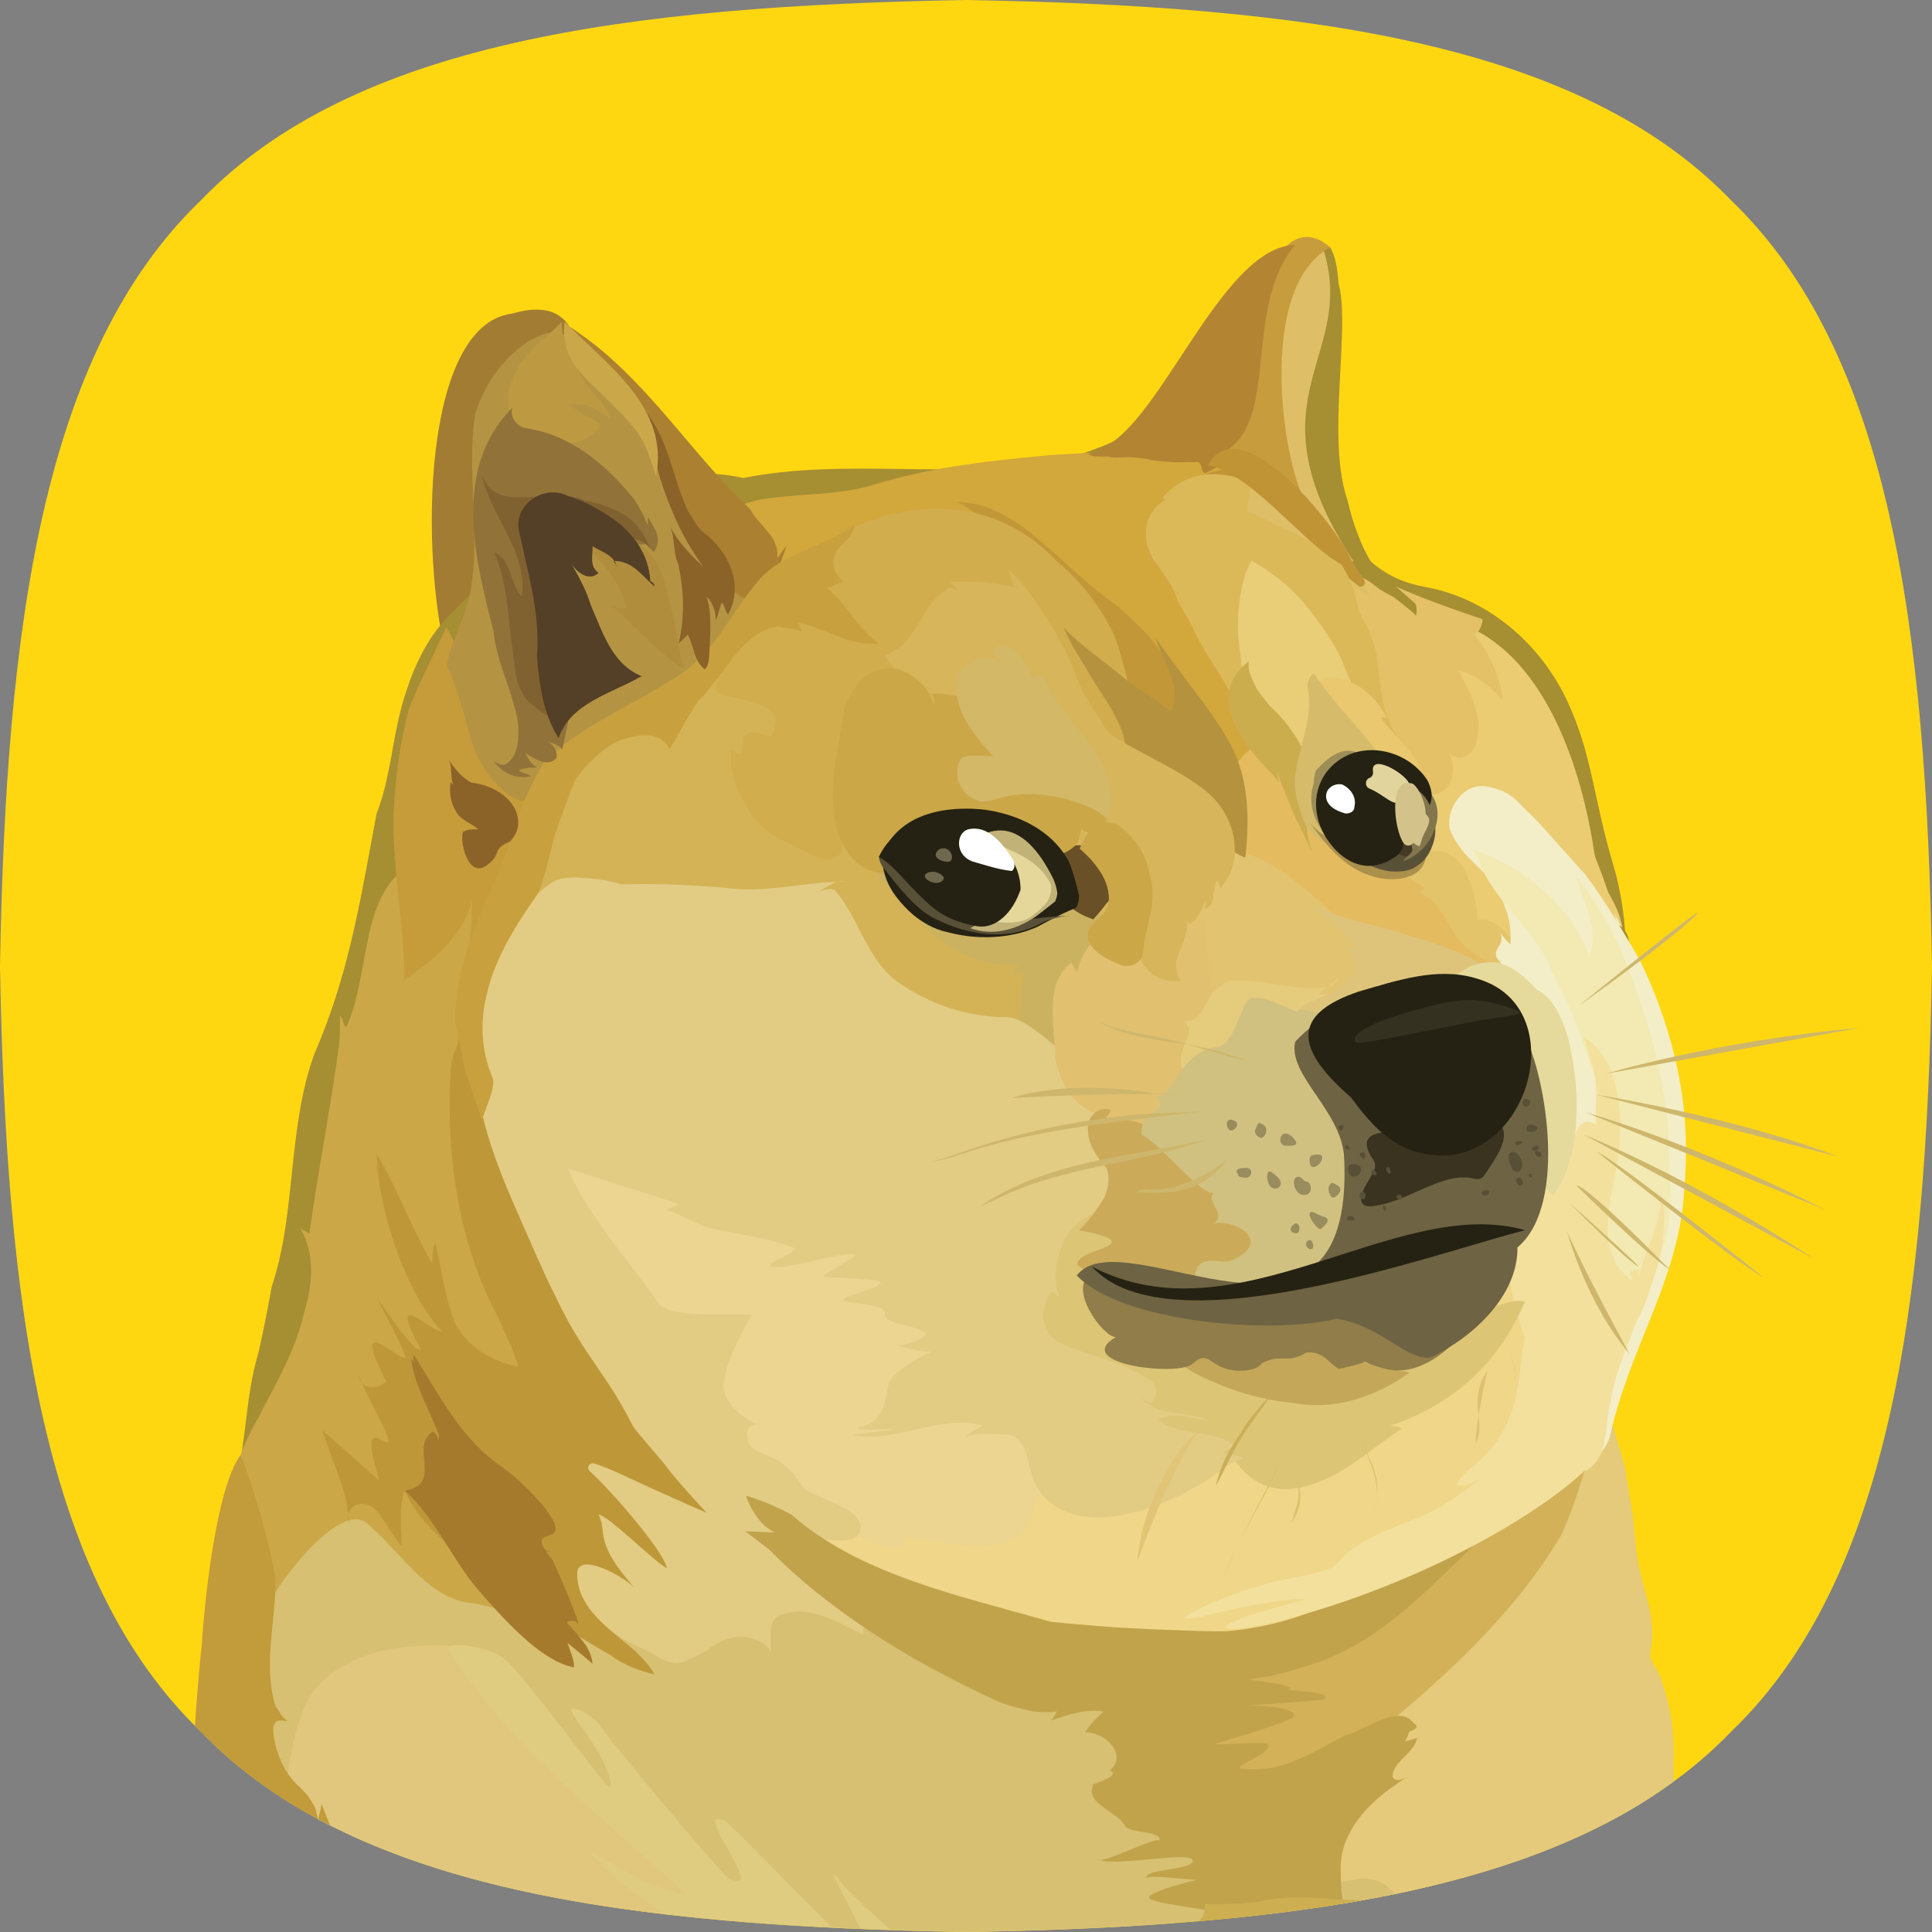 <?xml version="1.0" encoding="UTF-8"?>
<svg id="Layer_2" data-name="Layer 2" xmlns="http://www.w3.org/2000/svg" xmlns:xlink="http://www.w3.org/1999/xlink" viewBox="0 0 120 120">
  <rect x="0" y="0" width="120" height="120" fill="#808080" stroke="none"/>
  <defs>
    <style>
      .cls-1 {
        fill: none;
      }

      .cls-2 {
        clip-path: url(#clippath);
      }

      .cls-3 {
        fill: #f3eec7;
      }

      .cls-4 {
        fill: #f2eab2;
      }

      .cls-5 {
        fill: #f2e09c;
      }

      .cls-6 {
        fill: #695026;
      }

      .cls-7 {
        fill: #ecd491;
      }

      .cls-8 {
        fill: #e9ce77;
      }

      .cls-9 {
        fill: #e4ca7a;
      }

      .cls-10 {
        fill: #e4c166;
      }

      .cls-11 {
        fill: #e4c46a;
      }

      .cls-12 {
        fill: #e9c86f;
      }

      .cls-13 {
        fill: #ebcc73;
      }

      .cls-14 {
        fill: #fff;
      }

      .cls-15 {
        fill: #ffd711;
      }

      .cls-16 {
        fill: #f0d688;
      }

      .cls-17 {
        fill: #e5bb60;
      }

      .cls-18 {
        fill: #e5da9b;
      }

      .cls-19 {
        fill: #e5cb7c;
      }

      .cls-20 {
        fill: #e5d79a;
      }

      .cls-21 {
        fill: #806130;
      }

      .cls-22 {
        fill: #b5923d;
      }

      .cls-23 {
        fill: #8b6228;
      }

      .cls-24 {
        fill: #9d8d56;
      }

      .cls-25 {
        fill: #a17c32;
      }

      .cls-26 {
        fill: #c29b3a;
      }

      .cls-27 {
        fill: #917d49;
      }

      .cls-28 {
        fill: #917239;
      }

      .cls-29 {
        fill: #c1b278;
      }

      .cls-30 {
        fill: #b49443;
      }

      .cls-31 {
        fill: #cdae50;
      }

      .cls-32 {
        fill: #ceb66c;
      }

      .cls-33 {
        fill: #a68e32;
      }

      .cls-34 {
        fill: #ab904b;
      }

      .cls-35 {
        fill: #b08d3d;
      }

      .cls-36 {
        fill: #a57a2d;
      }

      .cls-37 {
        fill: #b38533;
      }

      .cls-38 {
        fill: #c09435;
      }

      .cls-39 {
        fill: #c1a34c;
      }

      .cls-40 {
        fill: #c19737;
      }

      .cls-41 {
        fill: #be9838;
      }

      .cls-42 {
        fill: #d7c072;
      }

      .cls-43 {
        fill: #d7b55a;
      }

      .cls-44 {
        fill: #bd9a41;
      }

      .cls-45 {
        fill: #ccad4e;
      }

      .cls-46 {
        fill: #caae58;
      }

      .cls-47 {
        fill: #caa84a;
      }

      .cls-48 {
        fill: #debf67;
      }

      .cls-49 {
        fill: #ddc576;
      }

      .cls-50 {
        fill: #c9a03e;
      }

      .cls-51 {
        fill: #ddc170;
      }

      .cls-52 {
        fill: #cbab5a;
      }

      .cls-53 {
        fill: #cba747;
      }

      .cls-54 {
        fill: #cba748;
      }

      .cls-55 {
        fill: #cbb260;
      }

      .cls-56 {
        fill: #d2a73c;
      }

      .cls-57 {
        fill: #d2b158;
      }

      .cls-58 {
        fill: #d2ad4d;
      }

      .cls-59 {
        fill: #d1c180;
      }

      .cls-60 {
        fill: #c79c3d;
      }

      .cls-61 {
        fill: #e2c476;
      }

      .cls-62 {
        fill: #e2c370;
      }

      .cls-63 {
        fill: #c4a759;
      }

      .cls-64 {
        fill: #d6bb6b;
      }

      .cls-65 {
        fill: #d4b356;
      }

      .cls-66 {
        fill: #d3c28a;
      }

      .cls-67 {
        fill: #dfcc80;
      }

      .cls-68 {
        fill: #ac8031;
      }

      .cls-69 {
        fill: #d3b868;
      }

      .cls-70 {
        fill: #c69b3a;
      }

      .cls-71 {
        fill: #dec47b;
      }

      .cls-72 {
        fill: #dbb959;
      }

      .cls-73 {
        fill: #e2cc84;
      }

      .cls-74 {
        fill: #e1d49d;
      }

      .cls-75 {
        fill: #e1c77e;
      }

      .cls-76 {
        fill: #e1c070;
      }

      .cls-77 {
        fill: #252213;
      }

      .cls-78 {
        fill: #453a25;
      }

      .cls-79 {
        fill: #6e6342;
      }

      .cls-80 {
        fill: #543f27;
      }

      .cls-81 {
        fill: #70684e;
      }

      .cls-82, .cls-83 {
        fill: #82764f;
      }

      .cls-84 {
        fill: #595137;
      }

      .cls-85 {
        fill: #2d2817;
      }

      .cls-86 {
        fill: #353121;
      }

      .cls-87 {
        fill: #39331f;
      }

      .cls-88 {
        fill: #585036;
      }

      .cls-89 {
        fill: #83754c;
      }

      .cls-83 {
        isolation: isolate;
        opacity: .7;
      }
    </style>
    <clipPath id="clippath">
      <rect class="cls-1" width="120" height="120"/>
    </clipPath>
  </defs>
  <g id="Layer_1-2" data-name="Layer 1">
    <g class="cls-2">
      <g>
        <path class="cls-15" d="M120,60c-.36,21.1-2.64,38.09-12.46,47.54-9.45,9.82-26.44,12.1-47.54,12.46-21.1-.36-38.09-2.64-47.54-12.46C2.64,98.09,.37,81.09,0,60,.37,38.9,2.64,21.91,12.46,12.46,21.91,2.64,38.9,.37,60,0c21.1,.37,38.09,2.64,47.54,12.46,9.82,9.45,12.1,26.44,12.46,47.54h0Z"/>
        <path class="cls-33" d="M82.4,28.99c.42,3.27,2.02,6.74,6.09,7.46,4.06,.72,7.25,3.68,8.83,7.04,1.58,3.36,1.6,5.91,2.91,10.33,1.31,4.42,.56,9.03,.56,9.03l-6.43,2.57-13.51,1.12-3.26-4.7-.76-8.56v-8.37l5.58-15.92h0Z"/>
        <path class="cls-13" d="M99.81,62.24s1.29-3.2,.9-4.9c-.39-1.7-1.34-2.08-1.72-4.59-.38-2.51-2.07-11.67-8.21-14-6.14-2.33-7.21,22.63-7.21,22.63l16.24,.86Z"/>
        <path class="cls-10" d="M81.9,34.22s2.52,1.11,4.53,2.08c2.01,.97,5.66,2.16,5.66,2.16,0,0-.03,.73-.52,.93,0,0,2.5,2.86,1.63,6.26,0,0-.78-.3-1-.21s.05,.36-.22,.5c-.27,.15-1.35-1.08-1.35-1.08,0,0,.51,3.84-1.54,5.27l-7.2-15.9h0Z"/>
        <path class="cls-25" d="M27.79,41.08c-1.73-6.69-1.57-20.89,4.01-21.6,8.42-2.49,2.01,14.22-1.08,21.8-.56,1.38-2.56,1.25-2.94-.2Z"/>
        <path class="cls-3" d="M92.04,57.18c.16-.64,.13-1.24,0-1.83-.07-.29-.16-.58-.27-.86-.14-.33-.31-.7-.48-1.08-.15-.26-.28-.53-.39-.82-.11-.28-.19-.58-.25-.88-.35-1.35,.03-3.49,1.67-3.99,.37,.06,.72,.22,1.05,.44s.64,.51,.94,.85c.27,.27,.54,.57,.82,.86,.83,.89,1.68,1.8,2.59,2.12,.37,.25,.25,.88,.66,1.25,.21,.39,.42,.77,.63,1.15,3.94,7.22,7.05,13.12,3.77,24.77l-10.72-21.99h0Z"/>
        <path class="cls-33" d="M101.55,63.79c-.08-.55-.14-1.1-.19-1.67-.05-.57-.08-1.14-.1-1.71-.02-.57-.03-1.14-.06-1.7-.03-1.25-.99-1.51-2.06-1.72-.36-.07-.72-.14-1.07-.24-.31-.26-.63-.54-.95-.83-1.48-.91-2.75-2-3.78-3.26-.26-.31-.5-.64-.72-.98-.2-.44-.45-.94-.71-1.32-.88-3.02-2.01-6.03-4.4-8.42-.25-.25-.25-1-.05-1.57,.07-.26,.17-.52,.29-.75,.1-.5,.18-.99,.22-1.38,.03-.39,.02-.68-.08-.76-.41-.34-.82-.68-1.22-1.03-.46-.4-.9-.82-1.33-1.25-.41-.64-.74-1.31-1-2-.27-.69-.48-1.4-.64-2.12-1.59-4.52,.86-13.25-1.22-14.5-3.46-2.07-6.5,5.7-9.49,7.77-.36,.34-.72,.68-1.09,1.02-.42,.39-.85,.79-1.3,1.17-.48,.33-.97,.63-1.48,.9-.54,.24-1.08,.45-1.63,.64-.55,.19-1.1,.35-1.66,.49-6.49,1.29-13.18-.17-19.67,1.12-.49-.11-.98-.19-1.46-.23-1.45-.13-2.88,.02-4.28,.39-.62,.16-1.23,.37-1.84,.6-.51,.27-1.02,.54-1.53,.82-.5,.28-1,.56-1.49,.84-2.08,1.35-4.21,2.85-6.09,4.57-.47,.43-.93,.88-1.36,1.35-1.09,1.02-1.83,2.26-2.39,3.59-.19,.44-.35,.9-.5,1.36-.74,2.2-.86,4.35-1.44,6.39-.12,.41-.25,.81-.4,1.21-.84,4.49-1.53,8.84-3.14,13.11-.23,.61-.48,1.22-.74,1.84-1.66,4.67-1.09,9.81-2.62,14.37-.1,.55-.2,1.11-.31,1.66-.08,.41-.17,.83-.25,1.24-.09,.41-.18,.82-.27,1.23-.14,.48-.26,.96-.36,1.45-.1,.49-.18,.98-.25,1.48-.26,1.95-.46,4.15-1.03,6.16,4.4,.74,8.03-1.65,11.42-3.87,.61-.32,1.22-.63,1.83-.94,.61-.31,1.23-.6,1.85-.87,.96-.55,2.1-.55,3.07-.92,.54-.17,1.08-.34,1.6-.53,1.6-.55,3.16-1.17,4.7-1.85,1.03-.46,2.04-.94,3.04-1.45,1.73-.56,3.45-1.11,5.26-1.7,.63-.21,1.27-.41,1.91-.61,.69-.22,1.38-.45,2.08-.67,.7-.22,1.39-.45,2.09-.67,.52-.14,1.04-.29,1.56-.44,.66-.22,1.32-.43,1.98-.66,5.06-2.38,9.62-5.08,14.87-6.53,.66-.18,1.32-.34,2-.48,2.45-.36,4.93-1.46,7.42-1.64,2.68-.18,5.35-.18,7.76-.95,.51-.15,1.01-.3,1.51-.47,.99-.32,1.97-.67,2.88-.98,.59-.21,1.17-.41,1.76-.61,.59-.19,1.19-.37,1.81-.54,.7-.26,1.41-.54,2.1-.84,.7-.3,1.39-.61,2.08-.94,.32-.12,.49-.19,.49-.19h0Z"/>
        <path class="cls-67" d="M72.93,119.45c-4.1,.31-8.42,.48-12.93,.55-1.6-.03-3.18-.07-4.72-.12-.62-.02-1.24-.04-1.85-.07-.61-.02-1.21-.05-1.81-.08-3.6-.18-7.05-.44-10.32-.83-6.36-.74-12.08-1.94-17.01-3.85-1.31-.5-2.57-1.06-3.76-1.66-.25-.12-.49-.25-.74-.38,0,.04,0,.08,0,.12,0-.04,0-.09-.02-.14-.16-.09-.32-.18-.48-.26,0-.31,0-.62,0-.93,0-.55,.01-1.1,.02-1.64,0-.47-.02-.93-.02-1.38,.03-.7,.02-1.4,0-2.09-.02-.42-.04-.84-.04-1.27-.02-1.45,.08-2.98,.52-4.39,2.87,1.28,6.12-.92,9.19-.68,.49,0,.99,.02,1.49,.07,.27,.02,.55,.06,.82,.1,.23,.03,.45,.06,.68,.1,.4,.09,.79,.19,1.18,.3,.02,0,.05,.02,.07,.02,.23,.07,.46,.14,.7,.21,.07,.02,.14,.04,.21,.07,.32,.1,.63,.2,.94,.31,.36,.12,.71,.24,1.06,.36,.12,.04,.25,.08,.38,.12,.58,.2,1.16,.38,1.75,.57,.49,.15,.98,.29,1.48,.42h.14c.36,0,.72,.01,1.08,.03,.62,.02,1.26,.04,1.89,.07h.02c.51,.03,1.02,.06,1.54,.1,.67,.1,1.34,.2,2,.31,.67,.11,1.34,.22,2.01,.33,4.42,.86,9.2,.68,13.59,2.03,.52,.28,1.04,.62,1.49,.95,.45,.34,.87,.7,1.28,1.1,1.1,1.06,2.09,2.27,3.03,3.51,.2,.26,.39,.52,.58,.78,.58,.78,1.15,1.57,1.72,2.3,.06,.13,.12,.26,.18,.39,.11,.24,.22,.47,.33,.7,.1,.2,.19,.39,.29,.58,.1,.18,.19,.37,.29,.55,.16,.3,.34,.6,.51,.89,.12,.2,.24,.39,.37,.58,.26,.43,.55,.85,.84,1.26h.02Z"/>
        <path class="cls-16" d="M83.27,118.26h-.03s0-.02,0-.04c.02-.08,.04-.16,.07-.24,.02-.06,.03-.11,.05-.16,.1-.32,.22-.64,.34-.95,0-.01,0-.02,.02-.04,.22-.54,.48-1.06,.79-1.55,.59-.95,1.34-1.79,2.19-2.51,.42-.35,.88-.69,1.35-.98,3.22-2.33,7.43-1.6,10.99-2.18,.45-.04,.91-.03,1.34,.02,1.24,.16,2.28,.73,2.37,1.86-4.42,2.92-9.87,4.86-16.13,6.16-.69,.14-1.38,.27-2.09,.39-.37,.07-.74,.13-1.1,.19-.05,0-.1,.02-.15,.02h0Z"/>
        <path class="cls-9" d="M103.98,110.63c-.4,.3-.82,.58-1.24,.86-4.42,2.92-9.87,4.86-16.13,6.15-.69,.14-1.38,.27-2.09,.39-.37,.07-.74,.14-1.1,.19-.05,0-.1,.02-.15,.02h-.03c-.35,.06-.71,.12-1.07,.17-1.22,.19-2.46,.35-3.73,.5-.07-.27-.14-.55-.22-.82-.3-1.15-.52-2.27,.24-3.16,.38-.57,.74-1.14,1.07-1.7,.23-.35,.46-.7,.67-1.06,.31-.5,.61-1,.88-1.51,.3-.53,.57-1.07,.82-1.62,.07-.16,.14-.33,.22-.5,.14-.32,.26-.63,.38-.96,.78-1.52,.84-3.21,.92-4.91,0-.04,0-.08,0-.11,.04-.72,.09-1.43,.2-2.12,.04-.38,.12-.76,.23-1.12h0c.04-.17,.09-.32,.14-.47,.58-1.64,1.71-3.09,3.12-4.23,0,0,0,0,.01,0,.8-.66,1.7-1.21,2.63-1.64,.47-.28,.95-.55,1.44-.8,.11-.06,.22-.12,.33-.18,.24-.12,.49-.24,.73-.36,0,0,0,0,.01,0,.6-.29,1.21-.56,1.82-.83,.61-.26,1.22-.51,1.83-.76,.03-.01,.07-.02,.1-.04,.38-.15,.75-.3,1.12-.45,.3-.24,.6-.48,.9-.72l.4-.32c.14-.14,.27-.28,.38-.39,.41-.42,.63-.66,.63-.66,.12,1.08,.44-1.03,.48-.01h0c0,.18,.11,.57,.25,1.05,.3,1.07,.78,2.56,.81,2.93,.06,.54,.39,2.19,.48,3.16,.04,.48,.1,.98,.16,1.48,.18,2.34,1.38,4.23,.89,6.53-.12,.54,.43,1.02,.61,1.54,.37,1.04,.65,2.12,.77,3.28,.03,.49,.06,.98,.08,1.46-.04,.48-.03,1.07,0,1.74h0Z"/>
        <path class="cls-42" d="M86.61,117.65c-.69,.14-1.38,.27-2.09,.39-.37,.07-.74,.13-1.1,.19-.05,0-.1,.02-.15,.02h-.03c-.35,.06-.71,.12-1.07,.17-.02-.18-.02-.36,.01-.52,.06-.26,.2-.5,.42-.68,.12-.11,.28-.2,.46-.26,.08-.01,.16-.03,.24-.05,.14-.03,.28-.06,.42-.09,.79-.16,1.65-.26,2.39,.32,.19,.14,.36,.31,.5,.49h0Z"/>
        <path class="cls-42" d="M82.17,118.43c-1.22,.19-2.46,.35-3.73,.5-.54,.06-1.1,.12-1.65,.18-.03,0-.06,0-.1,0h-.01s0,.01,0,0c-.73,.07-1.47,.14-2.21,.2-.5,.05-1.02,.09-1.53,.12-4.1,.31-8.42,.48-12.93,.55-1.6-.03-3.18-.07-4.72-.12-1.49-1.35-3.15-2.92-3.23-3.18-.87-1.03,.5,1.27,1.38,3.1-.61-.02-1.21-.05-1.81-.08-2.46-2.48-6.33-6.47-6.6-6.6-2.3-1.1,2.75,4.69,.26,3.59-.58-.37-7.72-8.91-8.1-9.64-.38-.36-.96-.92-1.72-.92,0,.37,.99,1.48,1.84,2.96,.78,1.58,.74,2.1,.36,1.8-.36-.46-4.85-6.29-5.26-6.69-.82-.94-1.11-1.39-2.23-1.73-.56-.17-1.14-.26-1.73-.29-.22,.01-.43,.03-.64,.06-1.51,.22-2.85,.86-4.2,1.5-.19,0-.58-.36-.77-.36-1.14,.74,.38,2.93-1.33,2.75,.19,.46,.62,.83,.98,1.19,.36,.37,.65,.73,.55,1.19,0,.37-.96,0-1.53,.18,.38,.27,.72,.64,.99,1.04,.27,.4,.49,.84,.63,1.27,.38,1.31,.66,2.72,1.15,4.01-1.31-.5-2.57-1.05-3.76-1.66-.25-.12-.49-.25-.74-.38,0,.04,0,.08,0,.12,0-.04,0-.09-.02-.14-.16-.09-.32-.18-.48-.26-.53-.29-1.05-.6-1.55-.92-.3-.19-.61-.39-.9-.6-1.04-1.13-1.82-1.98-1.82-1.98,0,0-.02-.88-.05-2.21-.01-.66-.02-1.43-.04-2.26-.05-.41-.08-.82-.08-1.22-.33-1.91-.26-3.57,.12-5.01,.32-1.22,.86-2.26,1.58-3.13,1.19-1.47,2.85-2.47,4.73-3.04,.72-.22,1.46-.37,2.23-.46h.05c.52-.06,1.05-.1,1.58-.1,.12,.01,.44,.18,.86,.45,.19,.12,.41,.26,.64,.41,1.3,.86,3.09,2.12,4.16,2.8,.06,.04,.12,.08,.17,.11,.34,.21,.59,.34,.69,.36,.6,.09,1.19,.17,1.77,.25,.07,0,.14,.02,.21,.03,.06,0,.12,.02,.18,.02h.03c.42,.06,.84,.12,1.26,.18h.02c.98,.14,1.96,.29,2.94,.45,.71,.11,1.42,.22,2.14,.34,.4,.06,.8,.11,1.2,.17,.14,.02,.29,.04,.43,.06,.66,.1,1.33,.19,1.97,.28,.65,.09,1.3,.18,1.91,.28,1.65,.35,3.3,.65,4.94,.93,.86,.15,1.72,.3,2.57,.45,2.46,.43,4.9,.9,7.3,1.53,1.48,.39,2.94,.85,4.38,1.41,.49,.12,.98,.22,1.48,.31,1.48,.27,3.01,.42,4.58,.42,1.53-.18,2.87,.74,4.2,1.37,.16,.09,.32,.18,.48,.27,.03,.02,.06,.04,.1,.06,.28,.17,.56,.36,.84,.55,.29,.21,.58,.43,.85,.67h0c.47,.41,.91,.86,1.29,1.35,.53,.68,.95,1.43,1.21,2.25,.15,.47,.25,.97,.28,1.49,.02,.38,0,.76-.04,1.16,0,.06-.02,.12-.02,.19,0,.55,.19,1.1,.53,1.61,.2,.49,.45,.95,.72,1.41,.37,.62,.77,1.21,1.17,1.82,.16,.24,.33,.49,.49,.74,.06,.09,.11,.17,.16,.25,.01,.01,.02,.02,.02,.03h-.03c-.35,.06-.71,.11-1.07,.17h.02Z"/>
        <path class="cls-53" d="M29.93,97.65c.37,.2,.69,.46,.98,.74,.29,.28,.55,.6,.8,.91,.5,.63,.98,1.27,1.65,1.73-.61-.38-1.24-.67-1.9-.91-.66-.24-1.34-.41-2.01-.53-2.79-.22-4.17-2.78-6.66-4.98-1.72-1.47-5.88,4.03-6.64,6.04-2.68-3.67-2.48-8.62-.14-12.53,.28-.54,.56-1.09,.85-1.63,.86-1.63,1.66-3.27,2.05-5.04,.12-.42,.23-.86,.3-1.29,.22-1.31,.15-2.65-.57-3.89,.19,.18,.38,.18,.57,.37,.57-4.04,1.34-7.88,1.88-11.99,.03-.52,.03-1.02,.03-1.58,.19,.18,.19,.55,.38,.74,1.72-3.67,.57-9.17,5.16-10.63,2.48-.92,4.4,1.28,4.59,3.48,0,2.52-.97,4.9-1.73,7.32-.15,.49-.3,.98-.42,1.47-.9,5.14,1.01,10.46,3.14,15.28,.23,.49,.45,.98,.66,1.46,.22,.49,.41,.99,.58,1.49,.33,.99,.55,1.99,.6,2.99,.02,.56,0,1.11-.11,1.68-.53,1.85-1.3,3.68-2.14,5.45-.42,.88-.85,1.75-1.28,2.59-.38,.76-.61,1.26-.61,1.26Z"/>
        <path class="cls-70" d="M27.73,38.96c-.58,1.22-1.19,2.46-1.77,3.74-.19,.42-.38,.85-.55,1.29-.43,1.6-.7,3.23-.85,4.87-.05,.55-.09,1.1-.12,1.66-.08,3.56,.68,6.86,.68,10.34,1.91-1.28,3.63-2.75,4.2-4.95,0,2.75-.53,5.37-.82,8.08-.06,.54-.11,1.09-.13,1.64,.36-.5,.7-1.02,1.01-1.55,2.21-3.68,3.42-7.85,3.62-12.02,.03-.61,.01-1.22-.05-1.82-.24-2.4-1.24-4.69-3.48-6.7-.3-.52-.57-1.05-.77-1.62-.2-.57-.33-1.17-.37-1.81-.36-.75-.62-1.16-.62-1.16h0Z"/>
        <path class="cls-56" d="M77.17,26.96c-.5,.13-1,.25-1.5,.35-.51,.1-1.01,.18-1.52,.27-.5,.09-1.01,.17-1.52,.25-.63,.05-1.26,.1-1.89,.14-.63,.04-1.26,.08-1.88,.12-.59,.02-1.18,.04-1.77,.07-.59,.03-1.18,.06-1.78,.1-3.66,.34-7.29,.71-10.93,1.81-2.3,.74-4.78,.55-7.22,.97-.55,.13-1.05,.28-1.48,.46-.72,.02-1.08,.4-1.18,.89-.1,.49,.07,1.08,.39,1.53,.49,1.11,.69,2.39,1.45,3.49,1.62,1.93,3.44,3.71,5.13,5.57,.21,.23,.42,.47,.63,.7,2.61,2.17,3.11,5.43,4.25,8.33,.37,1.13,1.26,2.14,2.46,2.64,.35,.17,.73,.31,1.13,.41,.35,.09,.71,.15,1.07,.2,1.38,.14,2.89-.12,4.23-.43,.34-.09,.67-.19,1-.29,1.32-.42,2.6-.97,3.8-1.61,.28-.13,.56-.26,.85-.39,.85-.38,1.71-.74,2.58-1.08,.44-.17,.87-.33,1.31-.48,.4-.24,.82-.39,1.23-.49s.82-.12,1.21-.13c.39-.04,.79-.09,1.2-.16,.37-.07,.74-.15,1.11-.24,.37-.09,.74-.2,1.11-.31,2.22-.53,4.61-1.15,5.75-3.42,.88-2.01,.12-4.02-.83-5.74-.17-.37-.37-.72-.57-1.04-.22-.35-.46-.68-.69-1.02s-.48-.67-.72-1c-.37-.51-.72-1.01-1.06-1.51-.28-.61-.58-1.21-.88-1.81-.3-.6-.61-1.21-.93-1.8-.27-.33-.49-.68-.68-1.06-.19-.37-.37-.76-.55-1.15-.33-.66-.7-1.55-1.53-2.15-.48-.61-.77-.98-.77-.98h.01Z"/>
        <path class="cls-30" d="M27.75,41.37c.26,.53,.48,1.08,.65,1.63,.18,.55,.35,1.11,.52,1.66,.4,1.9,1.16,3.73,2.88,4.83,1.53,.92,2.1-.92,3.03-1.45,.48-.32,.97-.64,1.45-.97,.42-.28,.85-.56,1.27-.84,.42-.28,.85-.57,1.27-.86,.4-.35,.82-.66,1.24-.97,.42-.3,.86-.6,1.28-.89,.26-.26,.58-.54,.93-.82,.35-.28,.72-.58,1.1-.89,3.93-2.03,3.74-6.25,.79-8.92-.35-.56-.68-1.14-1.01-1.74-2.3-4.18-4.26-9-8.28-10.44-.57-.18-1.34,.06-2.14,.56-1.14,.8-1.94,1.75-2.51,2.79-.29,.52-.51,1.07-.7,1.63-.48,3.07,.09,6.23-.09,9.29-.04,.61-.11,1.22-.22,1.82-.26,1.33-.84,2.43-1.27,3.66-.13,.57-.2,.91-.2,.91h0Z"/>
        <path class="cls-35" d="M42.4,41.51c-.67-.44-1.24-.92-1.79-1.42-.54-.49-1.05-1.01-1.58-1.51-.35-.34-.71-.67-1.09-.99,.38,.18,.57,.18,.96,.18-.19-.74-.52-1.47-.98-2.13-.23-.33-.49-.65-.77-.94-.28-.29-.58-.55-.9-.78,.52-.46,1.07-.68,1.62-.71s1.09,.12,1.58,.41c.98,.58,1.73,1.69,1.91,2.9,.15,.49,.28,1,.39,1.52,.23,1.04,.39,2.1,.59,3.02-.13-.12-.23-.22-.3-.29,0,0,.56,.58,.36,.73Z"/>
        <path class="cls-68" d="M44.43,35.15c.3,.49,.63,1,.99,1.4,.36,.39,.74,.67,1.12,.67,1.34-.55,1.91-2.02,2.3-3.3-.19,.18-.38,.55-.57,.74,.19-1.28-1.15-2.02-1.69-3.05-.2-.18-.46-.43-.76-.74-3.67-3.73-6.34-8.13-10.93-10.88,2.68,3.85,5.5,7.56,7.57,11.69,.3,.59,.58,1.19,.84,1.8,.69,1.03,1.12,1.67,1.12,1.67Z"/>
        <path class="cls-44" d="M37.25,26.47c-.51,.79-1.39,1.1-2.31,1.09-.46,0-.93-.09-1.36-.23-.44-.14-.85-.33-1.18-.56-.48-.46-.73-.98-.81-1.51-.25-1.6,1.04-3.38,2.31-4.3,.36-.34,.7-.67,.99-.97,0,.6,.12,1.15,.32,1.67,.2,.52,.47,1.01,.78,1.49,.43,1.05,1.58,1.79,1.96,2.89-.76-.55-1.53-1.1-2.68-.92,.38,.18,.76,.55,1.1,.69,.48,.24,.95,.46,.88,.66Z"/>
        <path class="cls-8" d="M84.5,45.54c.14-1.59,.01-3.09-.31-4.75-.06-.31-.13-.62-.23-.92-.13-.35-.31-.69-.55-1.01-.19-.33-.39-.66-.62-.97-.22-.31-.46-.61-.71-.91-.34-.39-.7-.75-1.1-1.1-.51-.39-1.05-.8-1.6-1.17-.56-.37-1.14-.73-1.75-1.02-.41-.2-.83-.37-1.26-.52,0,.56,0,1.29-.02,1.88-.03,.65-.08,1.34-.13,2.03-.05,.7-.1,1.4-.13,2.11,0,.32,0,.65,.03,.99,.26,1.23,.6,2.65,1.11,4,.1,.27,.21,.54,.33,.8,.34,.74,.69,1.52,1.15,2.19,.15,.23,.32,.44,.5,.63,.16,.23,.36,.43,.57,.61,.22,.17,.45,.31,.7,.4,1.78,.54,3.91-.72,3.61-2.65,.25-.38,.41-.63,.41-.63Z"/>
        <path class="cls-13" d="M100.41,63.32c.22-.49,.27-1.01,.32-1.55,.05-.54,.08-1.1,.25-1.65-.31-2.22-.92-4.42-1.77-6.56-.14-.36-.29-.71-.45-1.07-.81-2.38-2.45-4.27-3.54-6.39-.2-.33-.4-.65-.61-.96-.17-.26-.36-.51-.54-.76-.19-.25-.38-.48-.59-.71-.71-.83-1.59-1.6-2.57-1.94-.33-.11-.66-.17-1.01-.17-5.65,.62-4.02,7.79-4.09,11.79,.04,.4,.08,.81,.11,1.21,.06,.8,.1,1.6,.07,2.4,.01,.41,.02,.81,0,1.22-.03,.45-.08,.9-.12,1.36-.12,.75,.5,1.38,.97,1.95,.24,.25,.51,.48,.81,.69,.88,.62,1.96,1.05,3.24,1.23,.36,.09,.73,.16,1.1,.21,1.11,.15,2.25,.12,3.35-.1,.57,0,1.13,0,1.7-.02,.56-.01,1.12-.04,1.66-.06,1.01-.06,1.69-.1,1.69-.1h0Z"/>
        <path class="cls-10" d="M82.63,34.92c.51,.21,1.02,.45,1.53,.71,.51,.26,1.01,.54,1.49,.85,.57,.36,1.11,.74,1.62,1.16,.26,.21,.51,.42,.75,.64,.24,.22,.48,.45,.7,.69,.44,.62,.97,1.32,1.45,2.06,.16,.25,.32,.49,.47,.75,.78,1.43,1.53,2.81,1.03,4.44-.25,.75-1.26,1.26-1.76,.37,.63,1,.37,2.64-.88,2.76-5.15,.75-4.4-5.65-4.78-9.08-.07-.38-.15-.77-.26-1.15-.11-.36-.22-.72-.34-1.07-.18-.54-.37-1.08-.59-1.61-.29-.95-.45-1.52-.45-1.52h0Z"/>
        <path class="cls-72" d="M85.62,45.76c.52,.08,1.02,.33,1.53,.45-1.38-1.51-1.38-3.64-1.64-5.56-.09-.37-.19-.73-.33-1.08-.11-.31-.25-.62-.41-.91-.18-.36-.37-.71-.56-1.05-.31-.56-.62-1.11-.96-1.66-.57-.93-1.09-1.94-1.78-2.81-.35-.44-.74-.84-1.19-1.18-1.97-1.27-4.16-1.49-6.39-1.21-.45,.06-.89,.13-1.34,.23-1.72,.74-1.72,2.94-.6,4.18,.23,.35,.48,.69,.69,1.04s.4,.71,.5,1.1c.29,.52,.6,1.04,.9,1.57,.13,.33,.29,.66,.47,.98,.17,.32,.36,.63,.55,.94,.78,1.26,1.66,2.4,1.91,3.9,.5-1.76,.12-3.39-.07-5.21-.01-.35-.01-.7,0-1.04,.03-.61,.09-1.23,.21-1.83,.12-.61,.31-1.2,.61-1.78,.48,.25,.92,.54,1.35,.86,.43,.31,.82,.63,1.18,.98,.32,.31,.61,.62,.88,.96,.28,.33,.53,.67,.78,1.02,.27,.36,.52,.73,.76,1.11,.24,.38,.45,.78,.65,1.19,.56,1.48,1.31,2.87,1.92,4.23,.22,.34,.38,.57,.38,.57h-.01Z"/>
        <path class="cls-12" d="M82,43.1c-.38-.53,.12-1.04,.62-1.04,1.63,.12,2.76,1.13,3.52,2.51h-.37c1,1.51,4.27,3.77,1.51,5.15-3.52,1.63-5.03-3.02-5.09-5.81-.08-.4-.19-.82-.19-.82h0Z"/>
        <path class="cls-16" d="M65.02,103.36c-5.48-3.44-11.6-5.46-17.58-8.2-.56-.24-1.06-.45-1.47-.62l-1.31-.55-2.07-3.99-.98-1.88c-.64-1.57-1.44-3.1-2.26-4.62-.27-.5-.56-1.01-.84-1.52-.96-1.64-1.91-3.28-2.64-4.97-.37-.85-.67-1.71-.89-2.59-.13-.53-.23-1.07-.3-1.62,0-.46,.09-.87,.27-1.22,.18-.35,.45-.62,.8-.8,.35-.23,.74-.39,1.16-.46,.41-.07,.83-.05,1.21,.09,.5,.16,1.01,.29,1.51,.41,.51,.12,1.02,.21,1.54,.3,1.78,.39,3.56,.67,5.34,.88,.6,.07,1.19,.13,1.8,.2,1.82,.29,3.62,.52,5.42,.73,.6,.07,1.2,.13,1.79,.2,.69,.05,1.38,.11,2.09,.15,3.05,.24,6.11-.68,9.17-1.05,1.21-.12,2.38,.02,3.52,.29,.57,.13,1.14,.3,1.7,.48,2.61,1.25,5.87,.7,8.35,1.98,5.16,2.94,10.52,3.67,16.06,5.14,.38,.18,.96,.74,1.15,1.24,.19,.31,.35,.66,.47,1.03,.12,.37,.21,.75,.26,1.15,.08,.53,.11,1.08,.12,1.61,.02,1.35-.14,2.71-.47,4.05-.11,.45-.24,.89-.39,1.33-.27,.66-.61,1.31-.98,1.93-.38,.62-.81,1.22-1.28,1.77-3.07,1.83-5.75,4.03-8.61,6.23-2.1,1.84-4.59,3.12-7.39,3.74-.63,.17-1.29,.3-1.96,.38-.67,.08-1.36,.11-2.08,.08-2.91,.2-5.59-.72-8.23-.75-1.21-.3-2.01-.56-2.01-.56h0Z"/>
        <path class="cls-7" d="M66.33,90.13c-.43,.77-.98,1.39-1.44,2.04-.23,.33-.44,.66-.61,1.03-.35,4.16-5.13,2.51-7.99,2.33-.19-.18-.19,.37-.19,.74-2.3-.18-4.02-1.84-6.21-2.73-.69-.33-1.36-.67-1.97-.97l-2.11-1.06s-.94-1.46-2.29-3.56l-1.09-1.69c-.32-.54-.65-1.07-.98-1.6-.33-.53-.67-1.06-1.01-1.59-1.58-2.76-4.02-5.3-5.22-8.26-.2-.49-.37-1-.49-1.51-.12-.53-.22-1.11-.21-1.67,.02-.56,.16-1.09,.53-1.51,.41-.44,.98-.71,1.55-.62,.64,.07,1.29,.14,1.93,.21,.64,.07,1.28,.14,1.92,.22,1.77,.42,3.55,.79,5.32,1.09,.6,.1,1.19,.2,1.79,.29,1.76,.34,3.53,.63,5.29,.87,.59,.08,1.18,.16,1.77,.24,.66,.07,1.33,.14,2,.22,.42,.08,.85,.13,1.27,.17,3.55,.37,6.61-1.83,10.24-1.28,1.24,.27,2.34,1.01,3.06,1.97,.24,.32,.44,.67,.58,1.03,.37,1.22,.37,2.68-.34,3.86-.2,.5-.42,.99-.66,1.47-1.42,2.9-3.35,5.54-3.75,8.66-.41,.99-.7,1.63-.7,1.63h0Z"/>
        <path class="cls-65" d="M68.4,64.89c-1.07-.72-2.32-.79-3.51-.55-.3,.06-.6,.14-.88,.24-2.86,1.24-6.13,1.36-9.24,1.38-.38,0-.76,.02-1.14,.03h-1.18c-1.58-.02-3.16-.1-4.74-.27-.67-.01-1.34-.03-2-.05-2-.04-4.01-.06-6.02,0-.55,.04-1.1,.06-1.64,.03-.54-.02-1.07-.09-1.59-.21-.52-.12-1.03-.3-1.53-.54-4.05-2.8-1.76-8.48-1.8-12.43,.1-.47,.21-.94,.35-1.4,.26-.93,.6-1.83,1.03-2.7,.33-.47,.72-.9,1.16-1.3,.38-.37,.79-.75,1.22-1.13,.83-.72,1.72-1.44,2.69-2.07,.49-.31,.99-.61,1.52-.86,.7-.33,1.4-.57,2.09-.74,2.73-.56,5.43-.13,8.03,.78,.43,.15,.86,.32,1.29,.49,3.25,1.24,5.89,3.5,8.96,5.32,.34,.19,.68,.38,1.03,.55,1.73,.88,3.55,1.57,5.41,1.99,.43,.13,.86,.26,1.3,.37,.56,.14,1.11,.3,1.65,.5,.53,.21,1.05,.47,1.53,.84,.97,.72,.97,1.62,.61,2.5-.12,.29-.28,.59-.46,.87-1.95,2.23-2.21,5.38-3.86,7.83-.16,.32-.25,.51-.25,.51h0Z"/>
        <path class="cls-55" d="M63.18,63.83c.34-1.15,.09-2.28,.47-3.42-.25-.12-.5,0-.75,.25,0-.25,.25-.5,.37-.75-1.41,.14-2.69-.26-3.87-.93-.39-.22-.78-.48-1.16-.75-.5-.36-.94-.8-1.35-1.26-.21-.23-.4-.47-.6-.71-.22-.37-.55-.69-.89-1-.34-.31-.68-.63-.93-1,.29-.11,.59-.17,.88-.22,1.47-.21,2.93,.26,4.35,.5,.39,.09,.77,.17,1.16,.24,1.15,.23,2.27,.39,3.38,.52,.37,.06,.74,.12,1.11,.17,1.84,.3,3.67,.63,5.46,1.05-.88,1.76-2.26,2.89-3.14,4.65-.88,1.63-1.26,3.52-1.82,5.29-.12,.37-.22,.74-.32,1.11-.22-.22-.4-.46-.56-.72-.16-.26-.3-.53-.44-.8-.12-.31-.28-.59-.46-.85-.17-.26-.36-.52-.54-.78-.22-.36-.35-.59-.35-.59h0Z"/>
        <path class="cls-73" d="M78.67,90.68c-.77,.08-1.53-.11-2.3,.26-.48,.37-.97,.71-1.47,1.03-1.5,.95-3.12,1.67-4.83,2.06-.56,.12-1.13,.2-1.69,.21-.83,.02-1.63-.09-2.33-.41-.35-.16-.67-.37-.96-.63-.29-.26-.55-.59-.76-.98-.29-.55-.38-1.33-.6-1.97-.21-.64-.55-1.15-1.32-1.15s-1.72-.18-2.48,.18c.38-.37,.76-.55,1.15-.74-2.68-.74-5.35,1.1-8.09,.61-.48-.01,2.72-.34,2.51-.4,0,0-2.86,.15-2.1-.1,1.38-.3,1.57-1.4,1.76-2.5,0-.74,1.53-1.65,2.68-2.2-.76,0-1.34-.18-2.1-.37,.38,0,1.75-.37,1.77-.74-.4-.54-2.73-.54-2.54-1.27,0-.55-1.79-.57-2.56-.76-.45-.3,3-.94,2.18-1.22-.41-.14-2.95-.26-3.38-.29-.44-.03,2.31-1.33,1.84-1.39-.62-.21-4.58,1.09-5.15,.72-.35-.22,1.78-.88,1.43-1.11-1.45-.62-3.76-.9-5.43-1.27-.38-.14-2.09-1.01-2.5-1.1,.19-.18,.57-.18,.76-.37-1.91-.61-3.82-1.22-5.74-1.84-.38-.12-.76-.25-1.15-.37,.22,.52,.47,1.02,.74,1.5,1.35,2.42,3.21,4.46,4.8,6.75,.57,1.1,3.82,.74,5.9,.84,0,0-.57,.92-1.06,2-.49,1.09-.91,2.33-.6,2.99,.62,1.32,1.95,1.81,1.95,1.81,0,0-.84,.05-.56,.99,.27,.95,1.41,.71,2.53,1.77,.56,.53,.75,.94,.98,1.26,1.36,.8,3.85,1.35,3.47,2.63-.19,.92-2.3,.55-3.63,.18,1.53,1.84,4.2,3.48,3.82,6.24-1.53-.74-3.25-1.84-4.97-1.28-.96,.18-.76,1.47-.76,2.38-.38-.74-1.15-.92-1.85-.98-.75,.03-1.54,.36-2.06,.83-.48,.26-.96,.52-1.43,.71-.96,.37-1.72-.36-2.55-.77-.57-.22-1.08-.49-1.53-.79-3.2-2.1-3.87-5.94-3.38-9.7-.08-.38-.19-.75-.35-1.11-.8-1.2-1.38-2.66-1.14-4.1,0-.42-.03-.83-.07-1.23-.07-.82-.21-1.61-.38-2.4-.12-.52-.25-1.05-.4-1.56-.12-.48-.25-.94-.38-1.4-1.68-4.97-3.4-9.93-3.06-15.15,.06-.67,.15-1.34,.27-2,.61-3.32,2.07-6.51,4.96-8.32,.55-.15,1.15-.2,1.81-.12,.76,.04,1.52,.17,2.26,.39,1.8-.05,3.58,0,5.35,.13,.36,.03,.71,.06,1.08,.08,2.54,.37,4.93-.38,7.44-.38-.63-.12-1.13,.37-1.63,.63,.37-.12,.75-.25,1-.12,1.63,1.88,2.01,4.53,4.19,5.91,.32,.21,.65,.41,.99,.59,1.7,.91,3.61,1.41,5.5,1.41,.63,0,1.38,.5,2.04,1,.32,.24,.63,.5,.94,.77,.61,.54,1.19,1.12,1.76,1.56,.24,.23,.48,.47,.71,.71,.47,.48,.92,.97,1.37,1.47,.23,.24,.44,.48,.65,.73,.43,.49,.83,1,1.21,1.52,.38,.52,.74,1.06,1.08,1.61,2.55,3.9,3.31,8.67,4.76,12.92,.11,.37,.22,.75,.33,1.13,.33,1.13,.64,2.26,.96,3.39,.21,.44,.33,.69,.33,.69h.02Z"/>
        <path class="cls-41" d="M40.65,104c-.98-.23-1.94-.6-2.75-1.21-.41-.24-.83-.47-1.23-.72-.41-.24-.81-.5-1.22-.75-.54-.34-1.07-.69-1.6-1.05-.43-.28-.86-.56-1.29-.84-.43-.28-.86-.56-1.29-.85-.42-.3-.84-.6-1.24-.89-1.84-1.45-3.94-2.91-4.9-5.11-.38,1.1-.19,2.38-.19,3.48-.57-.74-.96-1.47-1.53-2.2-.76-.92-2.1-.37-1.72,.74-.19-2.2-.68-2.76-1.67-5.76l3.55,3.12c-1.38-4.4,.52-1.88,.57-2.44,0-.6-1.87-3.63-1.87-4.27,0,1.1,1.15,1.1,1.72,.55-2.58-4.97,1.48-.55,1.15-1.65-.14-.54-1.43-2.94-1.72-3.48,.38,.37,2.35,3.51,2.72,3.14-2.17-3.99,.55-1.12,1.31-1.12-2.3-2.38-4.04-7.88-4.04-11,1.34,2.2,2.1,4.58,3.44,6.78,0-.37,0-.92,.19-1.28,.29,1.24,.47,2.47,.8,3.7,.11,.41,.24,.82,.39,1.23,.73,1.49,2.25,2.41,3.97,2.78-.14-.5-.34-1-.55-1.48-.24-.57-.5-1.14-.77-1.7-2.49-4.7-3.26-10.39-2.84-15.74,.13-.48,.3-.93,.49-1.38,.57-1.33,1.29-2.61,1.96-3.89-.29,1.19-.62,2.43-.82,3.68-.07,.42-.12,.84-.14,1.26,0,4.4,2.11,8.44,3.81,12.39,.2,.43,.4,.87,.6,1.33,.26,.53,.52,1.07,.78,1.6,1.56,3.2,3.02,4.46,4.61,7.64,.24,.37,1.9,2.23,2.1,2.53,.42,.61,2.22,2.57,2.47,2.83,0,0-3.7-1.63-4.85-2.18-.57-.27-1.2-.56-1.79-.77-.12-.05-.24-.08-.35-.12-.3-.09-.51,.28-.28,.48,.91,.76,4.52,4.8,4.79,6.01-.57-.18-3.67-3.31-4.24-3.31,.57,1.1-.37,1.68,2.35,4.67-.57-.74-3.68-2.47-3.68-1,0,1.65,1.18,2.79,2.4,3.8,.41,.34,.82,.66,1.19,.99,.59,.57,1.02,1.04,1.22,1.5h0Z"/>
        <path class="cls-36" d="M36.81,103.35c-.48-.43-.98-.84-1.48-1.24-.51-.4-1.03-.79-1.55-1.18-.92-.62-1.82-1.24-2.7-1.88-.44-.32-.87-.65-1.29-.98-1.8-1.27-2.75-3.29-3.71-5.3,.38,0,.57-.18,.96-.18-.19-.55-.38-1.28-.64-1.88-.16-.68-.12-1.33,.45-1.79,.19,0,.38,.37,.38,.55,.38-2.02-1.91-3.3-1.53-5.32,1.53,2.38,2.68,4.77,4.97,6.6,1.34,.92,2.3,1.84,3.22,2.98,.19,.34,.33,.7,.42,1.06,.19,.92-.57-.18-.76,.18-.57,.92,.19,1.1,.57,1.47-.67-.37-1.43-.6-2.12-.92-.94-.18-1.13-.92-1.52-1.47,.19,1.1,.38,2.2,1.29,3.03,.33,.46,.7,.9,1.08,1.31,.38,.41,.79,.81,1.21,1.18,.41,.42,.82,.85,1.22,1.28,.39,.44,.78,.89,1.12,1.36,.24,.39,.38,.77,.4,1.14h0Z"/>
        <path class="cls-57" d="M86.76,98.31c.12-2.61,2.8-3.89,4.55-5.27,.61-.27,1.23-.51,1.87-.71,.64-.2,1.29-.36,1.93-.48,1.34-.18,2.48-.74,3.63-1.65-.32,1.16-.66,2.32-1.07,3.44-.21,.56-.43,1.11-.66,1.64-3.25,5.54-8.6,10.12-13.75,14.14-.38,.27-.77,.52-1.18,.74-1.22,.69-2.55,1.19-3.97,1.46-.53,.04-1.06,0-1.6-.15-.54-.14-1.1-.39-1.68-.76-1.9-1.28-.95-3.85,.38-5.26,.24-.33,.49-.65,.74-.95,.78-.91,1.66-1.7,2.62-2.38,.43-.31,.86-.6,1.32-.87,1.83-.99,3.93-2.09,6.08-2.65,.49-.2,.79-.31,.79-.31h0Z"/>
        <path class="cls-39" d="M68.35,115.55c-.06,0-.09-.03-.06-.09,0,.03,.02,.06,.06,.09Z"/>
        <path class="cls-39" d="M92.8,95.15c-.55,0-1.11,.51-1.32,.87,0,.01-.01,.02-.02,.04-1.55,1.49-3.02,2.98-4.59,4.26-.01,.01-.03,.02-.04,.03-.09,.07-.17,.14-.25,.2,0,0-.01,.01-.02,.01-.98,.77-2.01,1.46-3.13,2.02-.75,.38-1.54,.69-2.39,.93-.56,.19-1.13,.36-1.72,.49-.58,.14-1.19,.24-1.81,.3,.26,.05,.53,.09,.79,.12,.68,.1,1.33,.17,1.88,.43-1.14,.18,3.09,.18,1.96,.73,0,.01-3.88,.29-4.68,.36h.01c.81,0,2.97,.08,2.9,.65-.05,.14-.74,.41-1.61,.7-1.34,.45-3.07,.94-3.36,1.05h.78c-.39,0,2.91-.18,2.53,.01,.54,.43-2.21,1.39-1.65,1.5,1.06,.14,2.01,0,2.92-.32,.69-.23,1.34-.55,1.99-.9,.05-.02,.1-.05,.15-.08,.46-.24,.92-.5,1.39-.74,1.02-.28,2.28-1.18,3.26-1.23,.41-.03,.78,.1,1.06,.47,.35,.22,.07,.38-.29,.5-.1,.19-.13,.45-.28,.6,.19,0,.57-.18,.76-.18-.19,.92-1.53,1.47-1.53,2.38,.19,.37,.58,.18,.96,0-.38,.18-.76,.55-1.05,.7-.35,.26-.7,.53-1.02,.83-1.28,1.19-2.25,2.7-2.1,4.57,0,.15,0,.3,.01,.45,.01,.3,.04,.59,.07,.9,0,.06,.02,.11,.02,.17,0,.08,.02,.16,.03,.25-.05,.01-.1,.02-.15,.02h-.03c-.35,.06-.71,.11-1.07,.17-1.22,.19-2.46,.35-3.73,.5-.54,.06-1.1,.12-1.65,.18-.03-.02-.06-.02-.1,0h-.01s0,.01,0,0c-.03-.14-.85-.3-1.84-.47-.94-.15-2.04-.31-2.73-.46-.39-.09-.66-.17-.7-.25-.11-.08,.04-.21,.33-.34,.59-.28,1.78-.62,2.61-.81-1.17-.06-3.06-.34-3.13-.08-.19-.64,2.85-.48,2.88-1.12,.01-.37-1.84-.15-3.46-.01-1.06,.09-2.02,.14-2.28-.03,.25,.03,1.12-.33,1.95-.67,.89-.36,1.74-.7,1.74-.5,.11-.69-2-.44-2.18-.98-.3-.48-.97-.83-1.46-1.22-.3-.23-.54-.48-.58-.78-.02-.15,0-.31,.1-.49-.95,.18,1.96-.54,1-.91,1.15-.92-.19-2.38-1.53-2.38,.38-.55,.77-.92,1.15-1.28-1.15-.18-2.1,.18-3.25,.55,.19-.18,.19-.37,.38-.55-.54,.06-1.06,.05-1.55-.02-.65-.14-1.29-.31-1.91-.51-2.96-1.34-5.86-2.89-8.54-4.7-1.02-.69-2.02-1.42-2.97-2.19-1.04-.83-2.02-1.72-2.94-2.66-.86-.66-1.47-1.12-1.47-1.12l1.23,.05,.62,.02c-.62-.26-1.07-.83-1.37-1.33-.3-.5-.44-.95-.44-.95,.49,.14,.96,.31,1.43,.51,.47,.2,.94,.42,1.41,.67,.62,.56,1.3,1.06,2.01,1.51,4.09,2.65,9.36,3.78,14.04,5.13,.65,.08,1.32,.14,1.99,.19,.6,.06,1.2,.1,1.8,.15,1.8,.12,3.59,.18,5.35,.24,.61,.02,1.21,.03,1.82,.02,.67-.06,1.33-.14,1.97-.27,.65-.12,1.28-.27,1.91-.46,.53-.16,1.05-.35,1.55-.57h.01c.82-.34,1.6-.75,2.38-1.19,1.01-.57,2-1.19,3.03-1.82,.45-.28,.9-.55,1.37-.82,1.34-.74,2.87-1.47,4.4-1.1l.03,.02Z"/>
        <path class="cls-76" d="M70.45,69.7c-.42,0-.84-.06-1.26-.15s-.82-.23-1.2-.41c-1.09-.42-1.79-1.37-2.17-2.41-.13-.35-.23-.7-.29-1.05,0-1.88-.75-4.52,1.01-5.9,.12,.25,.25,.37,.37,.63,.37-2.39,3.27-3.9,5.58-3.05,.27,0,.54-.02,.81-.04,.67,.11,1.15,.49,1.49,1.03,.34,.54,.55,1.25,.67,2.02,.55,1.62,.39,3.58-.36,5.28-.25,.57-.56,1.11-.94,1.59-.86,.77-1.44,1.87-2.97,1.89-.47,.35-.75,.57-.75,.57Z"/>
        <path class="cls-11" d="M94.25,59.17c-.08-.25-.19-.51-.34-.75-.24-.39-.55-.74-.91-.98-.36-.24-.77-.37-1.21-.31-.03-.44-.1-.93-.21-1.42-.11-.49-.26-.98-.48-1.41-.11-.3-.28-.56-.49-.77-.21-.26-.46-.44-.74-.55-.27-.11-.57-.14-.87-.12-.3,.02-.61,.11-.9,.25-.29,.14-.57,.33-.81,.56-.18,.2-.29,.42-.35,.65-.23,.92,.36,2,.95,2.89,.12,.27,.25,.55,.39,.81,.41,.78,.94,1.47,1.81,1.9,.33,.18,.68,.34,1.03,.47,1.06,.4,2.16,.63,3.3,.63,0,0,0-.5-.09-.84-.04-.5-.11-1.03-.11-1.03h.01Z"/>
        <path class="cls-3" d="M93.15,59.71c-.37-.34-.24-.63-.07-.93,.22-.25,.22-.51,.1-.88,.12,.25,.37,.5,.63,.75,.12-1.26-.25-2.39-.88-3.41-.21-.34-.45-.67-.7-.98-.22-.21-.46-.44-.71-.7-.3-.28-.61-.61-.87-.97-.26-.36-.48-.73-.6-1.1-.26-1.26,.87-2.89,2.25-2.64,.44,.06,.85,.19,1.22,.38,.37,.2,.7,.47,.98,.81,.22,.2,.44,.41,.65,.62,.86,.86,1.64,1.84,2.27,2.49,.33,.38,.65,.75,.98,1.08,.25,.34,.5,.68,.74,1.03,.97,1.4,1.85,2.88,2.71,4.37,.24,.49,.46,.98,.67,1.48,1.26,2.99,2.05,6.16,2.18,9.34,.05,1.21,0,2.43-.1,3.62-.28,4.65-2.66,8.6-4.02,12.95-.19,.62-.37,1.25-.51,1.89-.1,.55-.34,.96-.64,1.33-.31,.37-.69,.69-1.08,1.05,0-.37-.38-.55-.57-.55-.76,.27-1.38,.69-1.89,1.22-.5,.53-.88,1.17-1.17,1.9,0-.74,.28-1.37,.6-2.02,.31-.64,.64-1.29,.73-2.03,.17-.49,.3-1.01,.4-1.53,.1-.51,.18-1.03,.22-1.55,.03-.52,.03-1.05-.03-1.59-.19-.68-.37-1.36-.18-2.1-.39,.54-.97,.91-1.35,1.46,.19-.37,.38-.74,.38-1.1-1.53-4.22-3.82-8.62-2.7-13.28,.08-.58,.2-1.15,.37-1.72,.12-.63,.25-1.27,.39-1.89,.08-.54,.16-1.08,.21-1.6,.09-.61,.16-1.23,.21-1.85,0-.55-.19-.92-.38-1.5-.11-.54-.21-.99-.29-1.33-.08-.33-.13-.53-.13-.53h0Z"/>
        <path class="cls-4" d="M91.61,52.81c.31,.12,.63,.25,.94,.39,.26,.12,.52,.24,.77,.37,1.27,.65,2.42,1.52,3.4,2.57,.24,.27,.48,.55,.69,.84,.21,.29,.4,.59,.58,.9,.14,.25,.28,.49,.4,.74,.12,.25,.24,.51,.35,.78,.29-.92,.19-1.79-.05-2.64-.08-.28-.17-.56-.28-.84-.17-.27-.25-.56-.33-.85-.07-.29-.13-.57-.26-.82,.12,.25,.38,.5,.51,.75,.18,.25,.36,.49,.52,.74,.68,.99,1.27,2.02,1.76,3.15,.24,.53,.46,1.09,.67,1.64,.83,2.23,1.54,4.55,1.97,6.91,.11,.59,.2,1.18,.26,1.77,.07,.59,.11,1.19,.14,1.78,.03,2.34,.42,4.72-.54,6.92-.29,.64-.57,1.28-1.01,1.79-.71,.23-1.86,1.51-2.25,.6-1.53-2.57-.38-5.68-.29-8.65,.02-.49,.02-.98,0-1.47-.02-.49-.06-.98-.14-1.47-.09-.62-.22-1.23-.38-1.84-.17-.61-.37-1.22-.62-1.82-.15-.46-.31-.91-.49-1.36-.35-.9-.74-1.77-1.19-2.64-.13-.26-.27-.52-.41-.77-.09-.36-.23-.68-.41-.98-.14-.24-.29-.47-.45-.69-.16-.23-.32-.44-.49-.66-.72-.95-1.58-1.83-2.26-2.83-.17-.25-.33-.51-.48-.78-.14-.27-.27-.55-.37-.85-.11-.24-.21-.46-.3-.67h.01Z"/>
        <path class="cls-5" d="M97.57,71.29c.11-.26,.21-.8,.43-1.19,.22-.39,.55-.61,1.12-.25,0-.74,0-1.28,.03-2.02-.02-.7-.11-1.4-.38-2.07-.12-.48-.27-.95-.41-1.4,.48,.37,.86,.74,1.16,1.15,.3,.41,.52,.88,.68,1.45,.2,.61,.32,1.21,.38,1.81,.06,.6,.06,1.2,.03,1.8,0,.49-.05,1.02-.14,1.56-.4,2.33-1.54,5.63,.94,7.46,0-.18-.19-.37-.19-.55,.19-.18,.39-.18,.57-.18v.37c.19-.55,.38-1.28,.66-1.92,.23-.63,.45-1.26,.6-1.87,.09-.44,.12-.88,.08-1.35,.39,1.1,.19,2.2,.12,3.24-.09,.53-.22,1.06-.38,1.59-.14,.44-.29,.88-.45,1.32-.24,1-.82,1.73-1.07,2.63-.18,.44-.36,.88-.52,1.33-.33,.89-.61,1.78-.77,2.7-.09,.39-.16,.79-.22,1.19-.07,.61-.1,1.23-.26,1.8-.16,.57-.45,1.07-1.02,1.44-.38,0-.57-.37-.57-.74-.57,.46-1.15,1.01-1.7,1.58-.55,.57-1.08,1.17-1.55,1.72,.1-.74,.33-1.47,.6-2.2,.27-.73,.57-1.46,.78-2.18,.14-.53,.26-1.07,.37-1.6,.09-.55,.15-1.11,.17-1.68,.02-.57,0-1.14-.07-1.72-.08-.48-.19-.96-.33-1.44-.39,.36-.97,.73-1.16,1.28-1.15-3.67-2.87-8.07,.33-11.15,.42-.41,.93-.77,1.54-1.09,.36-.48,.6-.8,.6-.8h0Z"/>
        <path class="cls-49" d="M92.81,81.16c.57-.13,1.14-.49,1.9-.31-1.53,3.67-4.4,6.42-8.4,7.71,.19,0,.57,0,.76,.18-1.72,1.1-3.25,2.57-5.09,3.28-.47,.19-.94,.34-1.41,.41-1.05,.17-2.07,0-2.97-.74-.3-.24-.59-.55-.85-.93,.18,0,.37-.19,.56-.19-.38-.18-.96-.18-1.34-.37,.19-.18,.57-.18,.76-.37-1.34-1.1-3.44-.55-4.78-1.65,.96-.55,2.1,0,3.06,0-1.34-.55-3.25-.18-4.2-1.47,.19,.18,.57,.55,.76,.37,.38-.55,.29-.92,0-1.22-1.72-1.35-3.82-1.53-5.73-2.45-1.15-.55-1.34-2.02-.57-3.12,.19-.18,.38,.18,.57,.37-.57-1.28-.19-2.75,.38-3.85,.96-1.47,2.87-2.2,4.59-1.47,.38,.18,.74,.41,1.06,.66,4.86,6.13,12.89,9.06,20.31,5.39,.39-.14,.62-.23,.62-.23h0Z"/>
        <path class="cls-63" d="M87.55,85.25c-2,1.47-4.68,2.39-7.2,1.89-.53-.05-1.05-.12-1.58-.23-1.05-.21-2.08-.52-3.07-.93-.57-.23-1.12-.49-1.67-.78-.91-.69-2.63-1.23-2.63-2.15,0-.46,.48-.83,1.12-1.06,5-1.33,9.2,1.97,13.59,3.01,.88,.14,1.44,.24,1.44,.24Z"/>
        <path class="cls-52" d="M71.35,69.66c-.32-.18-.74-.37-1.16-.5-.43-.14-.88-.24-1.28-.25-.73-.2-1.48,.55-1.33,1.31,0,.31,.06,.59,.17,.86,.54,1.36,2.19,2.38,2.5,3.91,0,0-.38,.18-.57,.18,.29,.34,.57,.71,.86,1.09,.28,.38,.58,.78,.88,1.17,1.14,1.78,3.43,3.43,5.53,1.96,1.91-1.28,2.3-3.85,1.34-5.87-.57-1.28-1.91-2.2-3.41-2.63-.48-.18-.97-.34-1.46-.49-.49-.15-.99-.29-1.47-.45-.36-.17-.58-.28-.58-.28h0Z"/>
        <path class="cls-17" d="M92.99,60.05c-.39-.17-.75-.37-1.09-.6-.34-.2-.64-.44-.92-.7-.27-.25-.49-.54-.68-.85-.2-.31-.37-.64-.57-.96-.23-.34-.46-.66-.73-.94-.23-.23-.61-.49-.98-.61,.12,0,.37-.12,.5-.25-.31-.19-.63-.38-.94-.58-.31-.2-.62-.4-.93-.61-.29-.22-.6-.44-.9-.66-2.25-1.3-4.01-3.31-5.29-5.63-.27-.33-.56-.65-.86-.95-1.38-1.38-2.89,.5-3.35,1.88-.15,.34-.28,.69-.37,1.04-.49,1.77-.28,3.7,.78,5.3,.19,.3,.4,.59,.63,.86,.23,.28,.49,.55,.76,.8,.27,.25,.57,.5,.88,.74,3.06,1.94,6.7,3.07,10.34,3.09,.5,.02,.99,.03,1.49,.06,.49,.02,.98,.06,1.47,.12,.38-.28,.75-.56,.75-.56Z"/>
        <path class="cls-62" d="M74.97,63.99c-.32-.23-.59-.5-.83-.81-.24-.31-.45-.64-.63-.99-.56-1.77-1.94-3.66-.84-5.38,.08-.32,.19-.61,.32-.9,.13-.28,.29-.55,.47-.79,.36-.49,.79-.91,1.27-1.26,.27-.2,.53-.37,.79-.5,.38-.19,.76-.29,1.13-.32,.37-.04,.73,0,1.08,.08,2.5,1.02,4.39,3.04,6.42,4.91,.21,.3,.37,.6,.48,.91,.33,.94,.19,1.93-.75,2.98-.2,.19-.4,.37-.61,.53-.21,.16-.43,.31-.66,.45-.45,.28-.93,.51-1.42,.73-1.94,0-3.47,1.84-5.39,1.14-.4-.38-.83-.76-.83-.76h0Z"/>
        <path class="cls-19" d="M85.1,61.34c-.46,.2-1.09,.33-1.56,.38-.51,.05-1.01,.04-1.55,.03-.57-.07-1.12-.21-1.68-.34-.55-.13-1.11-.27-1.66-.35-1.69-.19-3.99,.36-4.75,2.01-.19,.74-.19,1.65,.38,2.02,2.3,1.65,5.35,.18,7.26-1.42,.4-.28,.79-.55,1.18-.8,.29-.2,.58-.38,.86-.56,.28-.17,.56-.33,.83-.46,.44-.32,.7-.52,.7-.52h0Z"/>
        <path class="cls-71" d="M79.55,63.62c.26-.41,.6-.71,.98-.95,.38-.24,.8-.42,1.22-.59,.42-.17,.85-.34,1.24-.55,.52-.37,1.15-.74,1.15-1.37,0-.5-.25-1.26-.88-1.38,.37,.12,.63,.12,1,.12-1.26-1.88-3.27-2.76-4.78-4.27,1.88,2.26,5.03,2.51,7.69,3.38,.33,.1,.66,.19,.98,.29,.98,.3,1.95,.64,2.89,1.06,.44,.19,.86,.41,1.23,.71,.38,.29,.73,.65,1.03,1.09,.25,.37-1.13,1.38-1.92,2.01-.24,.16-.48,.31-.73,.44-.74,.41-1.54,.71-2.37,.93-.4,.11-.8,.19-1.22,.26-1.05,.04-2.15,.16-3.24,.16-.55,0-1.1-.03-1.64-.12-.54-.08-1.08-.22-1.6-.43-.51-.4-1.03-.8-1.03-.8h0Z"/>
        <path class="cls-18" d="M96.49,74.27c.36-.56,.64-1.11,.85-1.69,.21-.58,.36-1.19,.45-1.86,.06-.38,.1-.77,.12-1.16,.02-.38,.03-.76,.02-1.14,0-.51-.04-1.01-.1-1.52-.06-.5-.13-1.01-.23-1.51-.11-.6-.26-1.17-.46-1.69-.38-1.04-.94-1.86-1.67-2.21-.44-.21-.94-.25-1.51-.07-.79,.37-1.29,1.12-1.76,1.81-.18,.34-.32,.69-.4,1.06-.09,.37-.13,.74-.13,1.13,0,.47,.05,.91,.15,1.35,.11,.59,.28,1.14,.5,1.68,.17,.4,.37,.79,.59,1.17,.22,.38,.45,.76,.7,1.13,.54,.75,.92,1.48,1.45,2.16,.84,.85,1.44,1.36,1.44,1.36h-.01Z"/>
        <path class="cls-59" d="M85.34,63.95c-.55,.23-1.32,.04-1.89-.32-.64-.39-1.27-.64-1.88-.79-.61-.14-1.2-.18-1.77-.12-2.28,.37-4.41,1.55-6.3,2.95-.48,.35-.93,.71-1.38,1.08-.53,.37-.92,.74-1.3,1.11,.38-.18,.57,0,.57,.37-.57,0-1.34,.18-1.34,.74,.19,1.56,1.29,2.24,2.6,2.75,.44,.17,.9,.32,1.36,.47,1.57,.45,3.87,1,3.68,3.02-.19,.55-.96,1.1-.76,1.65,0,2.2,2.1,4.95,4.4,4.58,5.93-1.47,7.84-8.98,5.53-13.9-.16-.51-.34-1.02-.51-1.52-.18-.5-.37-.99-.55-1.48-.29-.36-.47-.56-.47-.56h.01Z"/>
        <path class="cls-82" d="M77.45,69.22c-.14-.22-1.2-.42-.6-.91,.61-.31,.72,.26,.59,.57,0,0,.28,.2,.02,.34h0Z"/>
        <path class="cls-85" d="M86.58,74.69c-.14,.21-1.31,.34-1.6-.05-.3-.39,.06-1.11,.78-.98,.79,.12,1.13,.59,.83,1.03Z"/>
        <path class="cls-85" d="M87.16,72.17c-1.05,.07-2,.07-2.77-.3,.57,0,.96,0,1.46,.25,.52,.15,1.18-.22,1.31,.05Z"/>
        <path class="cls-88" d="M82.65,72.16c-.25,.03,.36,1.06,.71,1.04,.37,0,.32-1.14-.71-1.04Z"/>
        <path class="cls-82" d="M81.91,72.33c-.33,.28-.09,.93-.42,.99-.15-.06-.61-.22-.44-.75,.11-.18,.69-.36,.86-.24Z"/>
        <path class="cls-82" d="M81,70.75c-.26,0-.47-.02-.62-.19-.05-.44,.3-.25,.53-.05-.13,.13,.4,.05,.1,.24h0Z"/>
        <path class="cls-82" d="M78.69,69.9c-.24,.03-.35-.12-.19-.31,.16-.2,.72-.42,.72-.14s-.26,.42-.52,.46Z"/>
        <path class="cls-82" d="M79.75,67.94c-.22-.27-.04-.25,.33-.2,.02,.14-.15,.2-.33,.2Z"/>
        <path class="cls-88" d="M78.71,69.73c-.04-.06,.21-.19,.21-.15,.01,.09-.09,.14-.21,.15Z"/>
        <path class="cls-88" d="M83.09,70.51c-.14,.18,.91,.73,1.27,.75,.36,.02,.78-.56,.02-.83-.76-.27-1.13-.12-1.29,.08h0Z"/>
        <path class="cls-84" d="M85.34,69.7c-.79,.23-1.52,.18-2.24,.12,.55-.13,.91-.63,1.53-.21,.17,.03,.9-.22,.71,.09h0Z"/>
        <path class="cls-84" d="M82.95,66.77c-.47,.5-1.22,.84-1.39,1.36,.05,.88,.98,1.12,1.72,1,.55-.14,.9-.68,.71-1.25,0,0-.37-.01-.49,.07,0,0,.19-1.12-.54-1.19h0Z"/>
        <path class="cls-84" d="M83.01,69c-.17-.03-.55,.2-.21,.33,.35,.13,1.05-.18,.21-.33Z"/>
        <path class="cls-84" d="M95.59,68.55c-.1,0-.24,.32-.01,.39s.49-.4,.01-.39Z"/>
        <path class="cls-76" d="M71.61,70.47l-2.92-1.09s.59-.37,.18-1.34c-.15-.1-.28-.31-.4-.58-.11-.32-.23-.65-.33-.99-.1-.34-.19-.69-.24-1.03,0-.5,0-1.01,0-1.51,.12-.25,0-.75,.5-.37,.25-2.39,.25-6.28,3.28-6.48,.29-.03,.59-.04,.89-.04,.9,0,1.79,.1,2.33,.11,.06,5.37,2.13,9.62-3.28,13.32h0Z"/>
        <path class="cls-27" d="M90.75,82.9c-.53,.69-2.54,2.7-4.7,2.12-2.32-.61-.12-.55-2.89,0-.59-.29-.94-1.12-2.02-1.01-1.23,.75-1.59,.02-2.76,.67-.4,.51-1.35,.5-1.82,.43-1.51-.23-1.47-1.34-2.52-.38-.94,.77-7.52-.01-4.74-1.68-.79,.01-3.09-3.15-1.47-3.93,5.33,1.26,17.7,1.06,22.92,3.78h0Z"/>
        <path class="cls-52" d="M72.29,70.45c-1.34-.68-2.75-1.57-4.17,.07,0,0,.57,.38,.62,.82-.94,.95,.68,.79-.12,2.97-.7,1.27-1.6,2.11-1.6,2.11,0,0,2.07,.32,2.04,.73-.03,.4-2.08,.66-2.14,1.34-.06,.68,8.45,2.84,8.45,2.84l3.01-3.39c.77-3.09-4.19-5.95-6.08-7.48h0Z"/>
        <path class="cls-19" d="M83.14,60.73c-.09,.28-.32,.46-.65,.55-1.67,.48-5.84-.98-6.57-.12-1.36,1.01-1.05,2.29-2.41,2.28,1.13,.72-1.11,2.21,.29,3.44,.76,.73,6.28-3.65,8.47-5.43,.54-.45,.88-.73,.88-.73h0Z"/>
        <path class="cls-18" d="M95.44,74.22c2.83-2.08,2.77-8.48,.53-12.17-.63-.73-1.31-1.47-2.08-1.91-.25-.14-.52-.26-.79-.33-1.6-.28-2.98,.73-3.77,2.09-.24,.32-.4,.67-.49,1.05-.96,4.14,6.58,11.26,6.58,11.26h0Z"/>
        <path class="cls-59" d="M82.69,63.3c-.91,.56-4.07-1.77-5.09-1.25-.57,.38-.92,2.9-2.05,3-2.23,.2-2.84,3.38-3.8,3.04,1.12,.96-1.08,.8-.82,2.42,1.09,.44,3.41,3.54,4.44,3.6-.46,.53,.81,1.29,.06,1.87,1.39-.25,3.7,1.2,1,2.34-.78,.21-2.24-.61-2.21,1.24,.03,1.85,8.25,1.42,8.25,1.42l5.88-4.43-5.67-13.26h0Z"/>
        <path class="cls-79" d="M94.56,64.09c1.29,2.01,2.98,10.63-.31,13.39,.04,3.01-2.79,5.62-5.43,6.85-1.6,.1-3.07-2.02-5.82-2.42-4.33,1.04-13.45,.14-16.12-2.69,2.9-3.76,17.27,7.26,16.61-7.28-.12-2.92-3.53-5.16-3.04-7.24,1.68-1.81,3.74-2.59,5.85-2.73,.42-.03,.85-.03,1.27-.01,.93,.1,1.68,.1,2.51,.37,.41,.1,.82,.21,1.21,.34,1.19,.38,2.3,.89,3.27,1.43Z"/>
        <path class="cls-77" d="M94.73,76.41c-7.99-2.27-17.88,6.97-26.91,2.26,4.79,5.32,21.78-1,26.91-2.26Z"/>
        <path class="cls-87" d="M93.33,70.06c.37,.85-.57,2.07-1.11,2.91-.13,.21-.39,.32-.63,.25-1.96-.56-4.27,1.59-6.53,1.71-.14,0-.28-.04-.38-.13-.52-.49,.49-1.53,.71-2.24,.05-.16,.02-.34-.07-.48-2.22-3.27,4.81-.76,7.2-2.26,.29-.18,.68-.08,.82,.24h0Z"/>
        <path class="cls-84" d="M94.72,68.25c-.12,0-.28,.37,0,.47,.28,.09,.61-.46,0-.47Z"/>
        <path class="cls-88" d="M94.82,70.19c-.11-.64,1.19-.2,.44,.1-.32,.02-.41,.03-.44-.1Z"/>
        <path class="cls-88" d="M94.22,71.13c.12,.03,.41-.18,.33-.21-.46-.16-.51,.16-.33,.21Z"/>
        <path class="cls-77" d="M90.49,71.7c-3.57,.49-5.29-1.83-6.6-3.56-3.07-2.66-3.55-4.61-.86-5.99,.38-.2,.84-.38,1.35-.56,2.34-.67,4.86-1.55,7.28-.83,.46,.13,.87,.3,1.23,.51,3.99,2.32,2.23,9.45-2.42,10.42h0Z"/>
        <path class="cls-88" d="M95.35,71.47c-.48,.04,.04-.49,.2-.25,.07,.14-.05,.23-.2,.25Z"/>
        <path class="cls-88" d="M93.71,71.68c-.07,.3,.16,1.19,.57,1.11,.69-.28-.1-1.67-.57-1.11Z"/>
        <path class="cls-46" d="M79.26,86.1c-.69,1.09-1.65,1.83-2.15,2.86-.25,.33-.47,.67-.68,1.02-.41,.71-.73,1.48-.92,2.34,.48-.92,.91-1.84,1.41-2.7,.25-.43,.52-.86,.83-1.26,.29-.41,.58-.83,.88-1.23,.24-.43,.45-.79,.63-1.04h0Z"/>
        <path class="cls-61" d="M74.57,88.77c-.35,.29-.66,.6-.95,.93-.29,.34-.55,.68-.79,1.04-1.23,2.03-2,4.05-2.19,6.25,.76-2.02,1.53-4.04,2.56-6.04,.21-.39,.43-.78,.66-1.16,.25-.42,.49-.77,.71-1.02Z"/>
        <path class="cls-51" d="M84.53,89.21c.11,.38,.25,.77,.39,1.14,.14,.37,.29,.75,.4,1.12,.22,.74,.32,1.47,.03,2.21,.19-.55,.24-1.1,.17-1.64-.07-.54-.25-1.08-.53-1.6-.14-.44-.29-.87-.47-1.23h0Z"/>
        <path class="cls-51" d="M92.41,85.13c-.28,.35-.44,.72-.53,1.1-.09,.38-.11,.77-.1,1.16,.07,.8,.26,1.53-.12,2.27,0-.46,.05-.92,.12-1.38,.07-.47,.16-.94,.25-1.43,.09-.53,.21-1.11,.38-1.72h0Z"/>
        <path class="cls-51" d="M79.59,90.52c-.19,.43-.39,.86-.6,1.28-.2,.43-.41,.85-.63,1.26-.86,1.67-1.74,3.31-2.38,5.02,.64-1.84,1.67-3.54,2.59-5.26,.18-.34,.37-.69,.53-1.03,.18-.43,.34-.85,.48-1.28h0Z"/>
        <path class="cls-51" d="M93.7,83.81c.23,.45,.35,.95,.4,1.45,.05,.5,.06,1,.06,1.46,0-.37,0-.73-.04-1.01-.03-.58-.13-1.31-.41-1.9Z"/>
        <path class="cls-51" d="M80.54,91.79c.42,.98,.23,2.08-.35,2.81,.19-.37,.19-.74,.38-1.15,.11-.52,.14-1.15-.04-1.66h0Z"/>
        <path class="cls-32" d="M70.63,74.04c.52,.05,1.06,.07,1.59,.03,1.47,0,3.19-.74,3.95-2.03-1.15,.92-2.3,1.47-3.7,1.8-.46,.06-.92,.07-1.38,.01-.26,.05-.43,.11-.45,.18h0Z"/>
        <path class="cls-32" d="M73.78,67.99c-.47-.02-.93-.03-1.39-.04-.47,0-.92,0-1.38,0-2.7,0-5.47,.12-8.23,.25,2.51-.75,5.28-.75,7.96-.44,.37,.06,.75,.12,1.11,.21,1.2,0,1.93,.02,1.93,.02h0Z"/>
        <path class="cls-32" d="M77.95,66.12c-1.46-.7-3-1.05-4.55-1.3-.39-.06-.78-.12-1.17-.17-1.41-.23-2.79-.48-4.05-1.23,1.26,.63,2.64,.75,3.92,1.04,.37,.08,.73,.17,1.1,.26,1.45,.38,2.86,.86,4.25,1.18,.32,.13,.51,.22,.51,.22h0Z"/>
        <path class="cls-32" d="M75.25,68.96c-5.38,.7-10.93,1.07-16.17,2.93-.48,.12-.96,.23-1.44,.35,.48-.15,.96-.3,1.45-.44,2.02-.74,4.06-1.32,6.12-1.76,.41-.09,.82-.17,1.23-.24,.41-.08,.83-.14,1.24-.21,2.07-.32,4.14-.49,6.22-.51,.47-.04,.92-.08,1.35-.11Z"/>
        <path class="cls-32" d="M60.79,74.99c3.76-2.58,8.18-3.04,12.42-3.85,.61-.12,1.21-.24,1.81-.38-.5,.18-1.01,.35-1.53,.49-.52,.15-1.04,.28-1.57,.41-3.17,.75-6.47,1.19-9.38,2.51-.6,.28-1.18,.55-1.76,.81h0Z"/>
        <path class="cls-45" d="M81.37,49.29c-.1,.29-.16,.6-.2,.9-.03,.3-.04,.61-.03,.91,.03,.61,.16,1.2,.35,1.77-.37-.63-.63-1.38-.98-1.97-.15-.34-.29-.68-.43-1.02-.14-.35-.28-.69-.43-1.04-.11-.29-.2-.58-.29-.87,0,.25,0,.38,.12,.63-.22-.25-.45-.5-.68-.74-.69-.74-1.38-1.47-1.9-2.46-.13-.25-.25-.5-.35-.75-.47-1.27-.34-2.56,1.03-3.59-.12,.63,.25,1.26,.5,1.76,.25,.36,.52,.7,.79,1.03,.34,.31,.67,.65,.97,1.02,.3,.37,.58,.77,.82,1.19,.56,.91,.69,1.79,.59,2.83,.07,.26,.11,.4,.11,.4Z"/>
        <path class="cls-64" d="M81.58,41.83c.15,.21,.32,.42,.49,.63,1.3,1.87,3.07,3.37,4.19,5.39,1.13,2.14-1,5.03-3.34,4.66-.28-.04-.56-.13-.81-.25-.57-.31-.91-.78-1.14-1.31-.12-.26-.2-.54-.27-.82-.22-.63-.35-1.39-.22-2.14,.25-1.76,1.13-3.52,.73-5.35,.04-.39,.15-.68,.37-.8h0Z"/>
        <path class="cls-24" d="M81.71,47.89c.92-1.05,2.17-1.93,3.31-.55,.88,1.26,.75,2.76-.12,3.9-.75,.75-2.01,1.38-2.76,.37-.63-.88-.88-1.88-.55-2.92,.02-.28,.06-.55,.13-.81h0Z"/>
        <path class="cls-34" d="M88.56,52.65c.07,.49-.02,.88-.22,1.18-.19,.3-.5,.5-.86,.62-.72,.25-1.66,.19-2.35-.06-1.36-.42-2.37-1.45-3.25-2.58-.18-.23-.35-.46-.51-.69,1.76,2.01,4.65,1.88,7,1.58,.12-.03,.21-.05,.21-.05h0Z"/>
        <path class="cls-84" d="M88.42,49.08c.61,1.03,.99,2.41,.53,3.49-.1,.29-.25,.55-.45,.79-.2,.24-.47,.44-.79,.6-.25,.11-.53,.17-.81,.17-.85,.05-1.68-.23-2.36-.71-.23-.16-.44-.35-.63-.55-1.15-1-1.4-2.64-.52-3.9,1-1.38,3.39-1.38,4.63-.07,.26,.11,.41,.18,.41,.18h0Z"/>
        <path class="cls-78" d="M87.72,51.08c.56,.78,.56,2.54-.7,2.04-.63-.25-.12-1.38,.49-1.66,.12-.23,.21-.38,.21-.38Z"/>
        <path class="cls-89" d="M87.16,53.49c1.88-.62,3.01-3.38,1.25-4.64-1.26-1-2.76-.75-4.27-.75,1.63,1.26,3.27,2.51,3.59,4.7-.06,.27-.53,.49-.57,.7Z"/>
        <path class="cls-77" d="M88.79,50.04c.25-.57,.12-1.07-.13-1.57-1.38-2.14-4.65-2.64-6.28-.5-1,1.38-.75,3.14,.22,4.4,.16,.22,.35,.42,.54,.6,.39,.36,.84,.62,1.32,.74,.36,.09,.73,.1,1.1,0,.37-.08,.67-.2,.9-.37,1.71-.86-.3-2.75,.58-4,.12-.25,.88-.5,1.29-.03,.21,.21,.37,.45,.48,.72h0Z"/>
        <path class="cls-14" d="M83.57,50.53c-.57-.17-1.07-.42-1.19-.92-.12-.63,.5-1,1-.88,.5,.25,.88,.75,.75,1.36,0,.27-.2,.44-.56,.44h0Z"/>
        <path class="cls-66" d="M88.16,52.57c-.5-.2-.76-.58-.88-1.08,0-.5,.5-1.38,1.13-1,.75,.37,.12,1-.08,1.59-.04,.16-.1,.33-.17,.5h0Z"/>
        <path class="cls-40" d="M73.63,45.31c.63-1.86-.7-3.51-1.63-4.96-.39-.56-.83-1.06-1.28-1.47-.46-.47-.95-.92-1.45-1.35-.81-.53-1.57-1.19-2.32-1.86-.38-.34-.75-.68-1.13-1.02-1.87-1.64-3.79-3.47-6.46-3.47,.76,.18,1.34,.92,2.1,1.28h-1.34c1.72,.92,3.44,2.02,4.65,3.71,.34,.37,.67,.74,1.01,1.1,.34,.37,.68,.72,1.03,1.06-.38-.37-.96-.55-1.53-.55,.76,.92,1.53,1.65,2.06,2.49,.27,.34,.53,.69,.79,1.06,.29,.35,.57,.73,.85,1.11,.88,1.02,1.84,2.31,3.65,2.5,.61,.24,1,.38,1,.38h0Z"/>
        <path class="cls-58" d="M53.7,52.69c-.49-.06-.86-.57-1.36-.69,0,.31,0,.72-.12,1.02-1.01,.99-2.39-.39-3.44-.74-.27-.15-.54-.3-.82-.43-.4-.28-.76-.6-1.09-.98-.21-.28-.4-.58-.57-.9-.3-.47-.54-.96-.69-1.48-.16-.53-.23-1.1-.2-1.71,0-.74,.76,1.1,.76-.92,.58-.92,1.53,.18,1.72-.18,1.53-2.57-3.63-2.02-3.44-2.94,.33-1.54,.95-2.95,1.78-4.18,.28-.41,.58-.8,.91-1.17,4.38-5.65,12.99-8.4,18.52-2.51,.47,.39,.92,.82,1.34,1.28,.84,.92,1.56,1.98,2.14,3.15,.24,.57,.43,1.17,.58,1.8,.72,2.2,.7,4.56-.05,6.64-.15,.42-.33,.82-.54,1.21-1.45,2.75-4.35,4.07-7.35,4.33-.43,.04-.86,.05-1.29,.05-2.11-.07-4.25-.57-6.37-.62-.26-.01-.41-.02-.41-.02h0Z"/>
        <path class="cls-22" d="M74.72,52.33c.44,.14,.9,.22,1.34,.34,.54,.09,.79,.46,1.29,.59,.25-2.26,.25-4.65-.81-6.81-.17-.33-.35-.65-.54-.96-.58-.95-1.26-1.84-1.92-2.72-.19-.26-.39-.53-.59-.79-.59-.79-1.17-1.57-1.71-2.36,.38,1.47,1.72,2.94,.96,4.58-1.15-.92-2.48-1.65-3.43-2.5-.37-.29-.74-.58-1.12-.88-.36-.28-.72-.57-1.08-.86-.36-.3-.7-.63-1.04-.99,.18,.45,.39,.87,.62,1.28,.23,.39,.48,.78,.72,1.18,.23,.42,.49,.83,.75,1.23,.26,.4,.52,.81,.77,1.2,.37,.71,.95,1.63,.95,2.55-.38-.37-.76-.55-1.34-.55,1.53,1.84,3.25,3.12,4.94,4.65,.75,1.03,1.23,1.84,1.23,1.84h0Z"/>
        <path class="cls-43" d="M69.77,58.41c.41-.13,.54-.38,.92-.51-.37,1.76,.88,3.27,2.64,3.02-.37-.63-.37-1.26-.03-1.88,.11-.3,.24-.6,.32-.9,.09-.3,.13-.62,.09-.93l.19,.18c.57-.37,.76-.92,.96-1.47v.55c.75-.37,.37-1.29,.75-1.84,0,.18,.19,.37,.19,.55,.29-.34,.5-.69,.66-1.05,.52-1.51,.14-3.14-.92-4.38-.28-.32-.61-.61-.97-.87-.39-.29-.82-.57-1.26-.83-1.32-.78-2.78-1.47-4-2.22-.57-.37-.76-.74-1.04-1.23-.38-.53-.72-1.09-1.01-1.67-.3-.58-.55-1.19-.76-1.82-.25-.51-.51-1.03-.79-1.53-.27-.5-.57-1-.88-1.48-.68-.88-1.25-1.98-2.21-2.71,.19,.37,.19,.74,.38,1.1-1.34-.37-2.68-.37-4.02-.37l.57,.55c-.19,0-.38-.18-.57-.18-1.91,1.1-1.91,3.48-4.02,4.22,.19,.37,.57,.74,.86,1.18,.28,.4,.56,.79,.82,1.11,.29,.37,.59,.74,.88,1.11,.98,1.97,2.11,3.73,3.63,5.41,.29,.32,.59,.64,.89,.96,1.22,1.25,2.54,2.41,3.91,3.51,.24,.25,.47,.5,.7,.76,.92,1.03,1.81,2.11,2.7,3.21,.27,.29,.43,.45,.43,.45h-.01Z"/>
        <path class="cls-6" d="M67.89,57.1c-.49-.17-.98-.41-1.37-.73-.39-.32-.67-.74-.74-1.23-.25-.88-.25-2.01,.63-2.51,.5-.25,1.13-.12,1.67,.21,.24,.18,.45,.41,.63,.66,.18,.25,.34,.51,.47,.77,.37,.75,0,1.38-.45,1.84-.4,.54-.84,1.01-.84,1.01h0Z"/>
        <path class="cls-54" d="M67.07,52.72c.23,.2,.47,.43,.69,.67,.22,.25,.42,.51,.6,.79,.35,.56,.57,1.19,.5,1.88-.12,.75-.75,1-1.13,1.51-.63,1.13,.75,1.88,1.63,2.26,.63,.37,1.51,.12,1.63-.63,.12-1.63,.88-3.02,.49-4.59-.04-.27-.11-.55-.19-.81-.16-.53-.4-1.03-.74-1.49-.14-.18-.34-.4-.55-.61-.22-.21-.46-.4-.72-.54-.56,0-.93-.5-1.45,.24-.45,.52-.77,1.31-.77,1.31h0Z"/>
        <path class="cls-54" d="M55.13,53.6c.11,.15,.23,.4,.11,.53-1.13,.37-2.39-.63-2.81-1.57-.21-.35-.37-.72-.46-1.07-.63-2.51,.12-5.03,.5-7.55,.09-.24,.2-.48,.33-.71,.12-.23,.27-.47,.44-.7,.29-.37,.72-.69,1.2-.87,.74-.3,1.54-.13,2.21,.31,.33,.22,.63,.49,.87,.81,.24,.32,.42,.67,.51,1.04,0-.18,0-.55-.19-.74,.29,0,.56,0,.83,.04,.26,.02,.52,.06,.77,.12,2.59,.46,4.22,3.22,4.1,5.74-.12,1.26-.82,2.2-1.75,2.89-.31,.23-.65,.43-1,.61-1.64,.9-3.53,1.02-5.29,1.04-.23,.05-.36,.09-.36,.09h0Z"/>
        <path class="cls-69" d="M61.69,46.98c-.8-.9-1.56-1.78-1.95-2.73-.19-.49-.33-1.01-.33-1.5s.14-.95,.52-1.31c.29-.27,.72-.5,1.15-.57,.43-.07,.86,.02,1.15,.39-.19-.37-.57-.74-.57-.92,.57-.46,1.1-.23,1.53,.23s.76,1.15,.96,1.6c.19-.18,.38-.18,.57-.37,.16,.46,.39,.91,.65,1.36,1.55,2.42,4.69,4.8,3.31,7.95-1.6-1.23-3.77-1.6-5.87-1.5-.35,.01-.7,.05-1.04,.09-.38,.03-.76,.16-1.01,.03-1-.25-1.63-1.51-1.13-2.51,.25-.37,.75-.25,1.26-.28,.28,0,.56,.03,.79,.04h0Z"/>
        <path class="cls-54" d="M68.77,50.84c-.34,.78-.85,1.16-1.6,.66-.12,.25-.12,.63-.25,.88-.88,1-2.39,1-3.52,.25-.5-.37-.98-.75-1.41-1.16-.22-.21-.43-.42-.63-.64-.2-.22-.4-.46-.59-.71,.36-.22,.73-.38,1.12-.5,1.96-.61,4.26-.21,6.02,.64,.31,.17,.6,.37,.86,.58h0Z"/>
        <path class="cls-77" d="M66.82,56.39c-.54,.22-1.07,.48-1.58,.75-.26,.13-.51,.27-.77,.41-1.28,.59-2.85,.78-4.39,.59-.38-.05-.76-.12-1.14-.22-.49-.1-.94-.27-1.35-.5-.41-.23-.79-.51-1.13-.83-.72-.71-1.34-1.47-1.57-2.53-.08-.33-.1-.66-.05-.97,.05-.31,.18-.6,.4-.85,1.26-1.76,3.52-2.14,5.62-1.98,.45,.04,.9,.12,1.35,.24,1.76,.45,3.32,1.43,4.17,2.99,.15,.34,.26,.71,.37,1.07,.1,.36,.19,.72,.27,1.06,0,.31-.06,.57-.18,.76h0Z"/>
        <path class="cls-84" d="M54.59,53.21c1.65-.85,3.03,.79,4.08,1.8,.25,.23,.51,.43,.77,.59,.32,.21,.65,.39,.99,.57,1.34,.68,2.79,1.09,4.37,.82,.27-.02,.54-.05,.81-.07,.27-.02,.54-.03,.81-.03-.28,.01-.56,.06-.82,.12-.26,.07-.52,.15-.78,.25-1.65,.95-3.48,.95-5.22,.42-.43-.13-.86-.3-1.27-.5-.53-.22-.99-.55-1.42-.94-.21-.19-.42-.4-.61-.61-.56-.62-1.06-1.25-1.54-1.88-.11-.22-.17-.41-.17-.54h0Z"/>
        <path class="cls-29" d="M65.55,55.98c-.21,.16-.41,.33-.62,.49-.21,.16-.42,.33-.64,.49-1.26,.82-2.64,1.19-4.03,.69,.94-.44,.98-1.16,.75-1.96-.07-.26-.17-.54-.28-.81-.18-.25-.32-.54-.4-.85-.08-.3-.11-.61-.08-.91,.13-.63,.38-1.13,1.01-1.38,.34-.12,.65-.17,.95-.16,1.5,.07,2.58,1.7,3.25,3.09,.1,.26,.18,.53,.21,.8-.01,.18-.06,.36-.13,.51Z"/>
        <path class="cls-20" d="M61.25,57.23c1.02,.04,2.15,.29,2.96-.43,.29-.21,.57-.47,.82-.78,.25-.41,.31-.78,.23-1.11-.73-1.52-2.36-2.03-3.75-2.66,0,1-.5,1.88-.18,2.95,.01,.47,.03,.94,.01,1.43-.06,.37-.1,.61-.1,.61h0Z"/>
        <path class="cls-77" d="M54.59,53.22c1.14-2.48,4.41-2.86,6.59-1.43,.32,.19,.62,.41,.88,.65,.8,.73,1.33,1.69,1.33,2.82-.1,.28-.23,.58-.39,.86-.5,.86-1.33,1.59-2.37,1.4-.37-.06-.74-.16-1.08-.28-.77-.24-1.38-.66-1.93-1.14-.27-.25-.53-.5-.77-.76-.74-.71-1.36-1.59-2.26-2.12h0Z"/>
        <path class="cls-14" d="M62.85,54.1c-.42-.05-.82-.13-1.22-.24-.4-.11-.81-.23-1.25-.36-.5-.19-.78-.61-.81-1.03-.03-.42,.15-.83,.57-.96,.31-.07,.6-.05,.86,.03,.27,.09,.52,.24,.74,.42,.46,.38,.84,.92,1.17,1.43,.15,.31,.14,.56-.07,.71Z"/>
        <path class="cls-81" d="M58.56,54.41c.24,.23-.29,.68-.95,.25-.27-.2-.18-.39,.05-.47,.24-.08,.62-.06,.89,.22Z"/>
        <path class="cls-81" d="M59.02,53.49c-.26,.15-1.32-.19-.72-.71,.61-.37,1.04,.45,.72,.71Z"/>
        <path class="cls-50" d="M52.37,36.11c-.47,.19-.66,.37-1.04,.37,1.34,1.1,1.91,2.57,3.25,3.48-1.91,.18-3.25-.92-4.97-1.28,0,.18,.19,.37,.19,.55-.38-.18-.96-.18-1.41-.31-.43,.02-.83,.17-1.21,.39-1.5,.89-2.59,3.08-3.85,4.27-.21,.33-.41,.66-.61,.99-.39,.67-.76,1.35-1.14,1.98-.29-.64-.82-.86-1.41-.88-.6-.02-1.26,.17-1.82,.37-.39,.21-.77,.47-1.11,.75-.35,.28-.66,.6-.93,.9-.27,.31-.49,.61-.65,.89-.38,1.01-.76,2.01-1.11,3.02-.18,.5-.84,3.46-1.14,3.9-1.63,2.38-4.77,6.74-2.82,11.45,.25,.59-.53,2.03-.66,2.7-.08-.62-1.16-3.25-1.19-3.84-.02-.59-.48-1.98-.47-2.56,.05-4.64,2.72-8.11,3.94-12.64,.21-.56,.45-1.11,.71-1.65,.26-.54,.54-1.07,.86-1.59,.27-.3,.57-.57,.9-.83,.48-.39,.98-.75,1.5-1.09,1.29-.84,2.65-1.54,3.96-2.28,.44-.25,.87-.5,1.29-.77,.39-.21,.75-.46,1.1-.72,1.44-1.02,2.33-2.51,3.34-3.97,.34-.49,.68-.97,1.06-1.43,1.53-2.02,4.2-2.2,6.12-3.67,0,.92-1.34,1.28-1.28,2.36,0,.38,.16,.76,.6,1.12h0Z"/>
        <path class="cls-23" d="M27.89,47.21c.29,.64-.09,1.56,.67,1.92l-.57-.55c-.1,.64,0,1.24,.29,1.74,.28,.64,1.05,.82,1.43,1.19-.38,0-.76,0-.96,.18-.19,.74,.38,2.94,1.53,2.02,.96-.74,.19-.92,1.42-1.46,.3-.33,.49-.74,.49-1.11,0-1.47-1.53-2.38-2.92-2.53-.85-.46-1.39-1.42-1.39-1.42h0Z"/>
        <path class="cls-48" d="M85.1,37.07c-.22-.51-.46-1.02-.71-1.53-.63-.91-1.13-1.85-1.52-2.81-.19-.48-.36-.97-.5-1.46-.8-.97-.8-2.03-.61-3.1,.19-3.74,2.04-7.66,.74-11.58-3.16,3.56-2.79,8.73-4.4,12.92-.05,.42-.06,.85-.03,1.27,.05,.85,.26,1.7,.67,2.56,.27,.25,.61,.48,.98,.69,1.12,.62,2.59,1.1,3.58,1.95,.4,.24,.81,.49,1.22,.73,.36,.24,.58,.38,.58,.38Z"/>
        <path class="cls-60" d="M81.31,32.09c-.09-.55-.24-1.09-.4-1.63-2.32-4.42,.28-9.24,1.03-13.87-4.09,2.14-4.27,7.31-5.68,11.07-.07,.49-.1,.99-.07,1.49,0,1.65,2.48,2.38,4.24,2.56,.54,.23,.89,.38,.89,.38h0Z"/>
        <path class="cls-37" d="M68.77,28.34c-.76,.1-1.52-.14-.94-.21,.59-.07,2.26-.56,2.8-.85,.37-.16,1.19,.1,1.55-.11,.72-.4-1.4-1.47-.75-2,.48-.35,.96-.71,1.43-1.07,3.13-1.63,4.42-5.19,7.96-6.26-.19,0-.56,0-.74,.18-.74,3.56-.19,7.12-2.83,9.72-.34,.34-.7,.63-1.08,.9-.38,.27-.78,.5-1.2,.7-.48,.23-.19-.77-.72-.64-.55,.09-.92-.26-1.54-.25-.62,0-1.54-.12-2.12-.35-.54-.06-1.24,.35-1.83,.23h0Z"/>
        <path class="cls-38" d="M84.48,36.47c-.35-.27-.7-.55-1.05-.82-.95-.64-1.86-1.35-2.77-2.08-.46-.36-.91-.72-1.37-1.08-1.77-.98-3.77-1.8-5.49-2.71,.57-.14,1.8-.63,2.34-.59,.55,.04,1.08,.16,1.6,.32,1.03,.07,1.96,.96,2.94,1.34,.31,.27,.6,.57,.86,.92,.35,.41,.67,.84,.97,1.28,.61,.88,1.43,1.67,1.88,2.47,.24,.39,.71,.77,.09,.94h0Z"/>
        <path class="cls-28" d="M40.14,33.81c.1,.11,.29,.29,.48,.48,.57-.92,0-1.47-.38-2.2v.55c-.22-.55-.49-1.08-.81-1.57-1.4-1.75-3.22-3.44-5.45-4.17-.45-.14-.91-.25-1.38-.31-.57-.18-.96-.74-.76-1.28-3.21,3.21-2.68,7.76-1.65,12.05,.15,.61,.3,1.22,.46,1.82,.15,1.63,.89,3.15,1.3,4.69,.11,.38,.19,.77,.24,1.16,.02,.81,.02,1.72-.55,2.27-.38,.37-.57,.18-.96,0,.57,.74,1.34,1.1,2.3,.92-.19-.18-.57-.18-.76-.37,.38-.18,.76-.18,1.15-.18-.38-.18-.57-.55-.76-.92,.57,.37,1.34,.92,1.92,.37,.19-.37-.19-.92-.57-1.1,.37,.19,.76,.19,.95,.56,.48-2.02,.86-4.22,.79-6.35-.02-.53-.06-1.06-.14-1.58-.07-1.6-.45-3.07-1.22-4.54,.57-.18,1.34-.18,1.83-.25,.63-.06,1.26-.1,1.86-.08,.43,0,.86,.01,1.3,.03h.83Z"/>
        <path class="cls-21" d="M38.94,33.3c.53,.24,1.3,.24,1.49,.98-.14-.5-.36-.94-.63-1.32-.27-.38-.61-.7-.98-.97-.4-.23-.81-.41-1.23-.56-.42-.15-.86-.26-1.3-.35-2.15-1.01-5.4,1-6.36-1.56,.57,2.57,2.87,4.77,2.48,7.52-.76-.74-.57-2.2-1.72-2.75,.57,1.28,.76,2.66,.91,4.06,.05,.47,.1,.94,.15,1.41,.28,1.49,.09,3.14,1.42,4.1,.39,.36,.89,.66,1.53,.87-.14-1.45,.03-2.94,.2-4.43,.05-.49,.11-.99,.14-1.48-.14-1.97,.43-3.99-.34-6.01,.57,0,1.34,0,1.82,.05,.62,.05,1.24,.14,1.83,.32,.37,.07,.61,.12,.61,.12h0Z"/>
        <path class="cls-80" d="M40.67,36.44c-.81-.69-1.38-1.6-2.53-1.6,0,.18,.19,.18,.19,.37-.19-.74-.96-.92-1.52-1.28,0,.55-.2,1.28,.37,1.65-.57,.55-1.33,0-1.69-.56,.27,.46,.5,.88,.7,1.3,.21,.42,.37,.84,.52,1.3,.19,.44,.37,.89,.56,1.33,.57,1.31,1.24,2.5,2.58,3.05-1.91,1.1-4.4,1.65-5.16,3.85-.72-1.17-1.03-2.44-1.2-3.75-.06-.44-.1-.87-.13-1.32,.19-2.82-.58-5.2-1.15-7.95-.19-1.65,1.72-2.75,3.08-2.01,.53,.15,1.07,.38,1.58,.66,.51,.28,.99,.59,1.41,.89,.39,.3,.75,.65,1.06,1.03,.61,.76,1,1.68,1.05,2.7,0,0,.23,.04,.28,.35h0Z"/>
        <path class="cls-23" d="M43.76,41.56c-.65-.49-.65-1.4-1.04-2.14-.19,.18-.38,.37-.57,.55,.29-1.19,.34-2.43,.19-3.67-.05-.41-.12-.83-.2-1.23-.37-.78-.18-1.7-.56-2.43,.29,.55,.62,1.01,.98,1.42,.36,.41,.74,.78,1.12,1.15-.35-.49-.67-.99-.96-1.49-1.45-2.54-2.2-5.32-2.67-8.22,1.53,1.84,1.72,4.22,2.68,6.24,.38,.55,.57,1.1,1.19,1.51,1.49,1.24,2.25,3.26,1.3,4.91-.19-.18-.19-.55-.38-.74-.19,.37-.19,.74-.38,1.1,0-.55-.19-1.1-.57-1.47,.38,1.28,.19,2.38,.17,3.62-.03,.43-.11,.77-.28,.9h0Z"/>
        <path class="cls-47" d="M40.75,29.6c.83-4.3-2.99-6.87-5.67-9.61-.1,.61-.04,1.16,.12,1.66,.16,.5,.43,.95,.75,1.38,.85,.99,1.61,1.55,2.42,2.44,.42,.41,.82,.84,1.16,1.31,.34,.47,.61,.97,.78,1.53,.17,.4,.31,.83,.44,1.3Z"/>
        <path class="cls-88" d="M95.34,71.52c-.03,.09,.09,.37,.28,.34,.2-.02,.11-.31-.02-.34-.12-.03-.25-.05-.27,0h0Z"/>
        <path class="cls-36" d="M35.62,103.56c-1.56-.31-3.3-1.89-5-3.77-.34-.37-.68-.76-1.01-1.15-1.42-1.65-2.75-4.59-4.47-6.05,2.1-.37,.76-2.02,1.34-3.3,.19,.18,.57,.37,.96,.37-.57-1.84-1.72-3.48-1.91-5.32,1.72,3.85,4.97,6.42,8.12,9.08,.64,.8,.86,1.25,.87,1.52,0,.27-.19,.36-.4,.43-.43,.14-.9,.22,.21,1.53,0,0,.13,.3,.33,.74,.57,1.32,1.64,3.85,1.1,3.06-1.61-.3,.05,2.16-.12,2.86h0Z"/>
        <path class="cls-31" d="M76.66,119.12c-.73,.07-1.47,.14-2.21,.2,.19-.16,.33-.38,.37-.67,.02-.12,.02-.25,0-.4,.58,.03,1.13,.02,1.68,0,.55-.02,1.09-.07,1.62-.12,.03,0,.06-.01,.09-.02,1.31-.31,2.63-.28,3.96-.2,.3,.02,.61,.04,.9,.06,.08,0,.15,0,.23,.01h.08c.38,.02,.75,.04,1.13,.05-.37,.07-.74,.13-1.1,.19-.05,0-.1,.02-.15,.02h-.03c-.35,.06-.71,.11-1.07,.17-1.22,.19-2.46,.35-3.73,.5-.54,.06-1.1,.12-1.65,.18-.03,0-.06,0-.1,0h-.01s0,.01,0,0h0Z"/>
        <path class="cls-75" d="M42.65,117.7c-2.3-.35-4.01-1.74-5.93-2.62,1.23,1.54,2.95,2.63,4.57,3.81-6.36-.74-12.08-1.95-17.01-3.85-1.31-.5-2.57-1.06-3.76-1.66-.25-.12-.49-.25-.74-.38,0,.04,0,.08,0,.12,0-.04,0-.09-.02-.14-.16-.09-.32-.18-.48-.26-.53-.29-1.05-.6-1.55-.92,.04-.57,.1-1.1,.16-1.61,.17-1.38,.43-2.54,.78-3.53,.15-.42,.32-.8,.5-1.14,.02-.04,.05-.08,.07-.12,1.4-2.22,4.4-3.11,7-3.18,.48-.03,.98-.03,1.51-.02,0,.02,.02,.03,.03,.05,.26,.46,.54,.92,.85,1.38,3.49,5.22,9.41,9.74,14,14.05h0Z"/>
        <path class="cls-26" d="M19.76,112.99c-.16-.09-.32-.18-.48-.26-.53-.29-1.05-.6-1.55-.92-.3-.19-.61-.39-.9-.6-1.6-1.09-3.06-2.31-4.37-3.67-.12-.12-.24-.22-.35-.35,.08-1.29,.18-2.49,.28-3.6,.04-.46,.09-.9,.13-1.32,.18-2.71,.87-9.68,2.4-11.88,.02,.03,.04,.07,.06,.11,.24,.5,.6,1.57,.96,2.77,.21,.7,.42,1.43,.6,2.13,.33,1.26,.56,2.38,.56,2.87,0,.22,0,.43-.01,.65-.1,2.35-.69,4.7,.02,7.06,.19,.18,.38,.74,.77,.91-.38,0-.77-.18-.9,.38-.03,.31,.04,.95,.29,1.65,.14,.42,.35,.87,.63,1.27,.18,.27,.4,.53,.65,.75,.33,.3,.57,.58,.74,.85,.16,.24,.27,.45,.34,.63-.02,.12,.09,.37,.13,.56h0Z"/>
        <path class="cls-26" d="M20.52,113.38c-.25-.12-.49-.25-.74-.38,.03-.32,.18-.65,.18-.98,.17,.41,.34,.9,.55,1.36h0Z"/>
        <path class="cls-5" d="M99.43,90.25c-1.83,2.46-8.42,6.76-16.61,9.45-7.17,2.35-9.48,1.61-2.34-.18,1.78-.45-1.55-.18-5.45,.8-4.05,1.01,1.64-1.65,4.84-2.23,4.61-.84,2.26-.99,5.09-2.47,2.83-1.48,3.32-1.01,6.15-3.14,2.83-2.12,5.99-3.64,3.68-2.1-2.31,1.54-6.26,3.1-3.13,.55,3.12-2.56,2.6-6.38,3.05-7.8,.44-1.42,2.89-1.09,3.22,1.16,.33,2.25,1.5,5.97,1.5,5.97h0Z"/>
        <path class="cls-33" d="M87.9,37.48c-9.1-1.78-3.04-18.33-5.28-22.12-7.04-1.55-6.17,7.07-9.08,9.44l14.36,12.69Z"/>
        <path class="cls-72" d="M84.38,38.45c.3-4.17-8-12.34-12.19-7.53l12.19,7.53Z"/>
        <path class="cls-48" d="M84.09,34.9c-6.87-10.45,.47-12.65-2-19.74-3.25,1.3-4.02,13.89-4.66,16.55l6.66,3.19Z"/>
        <path class="cls-60" d="M81.12,31.23c-1.43-2.31-3.13-13.35,1.5-15.87-4.76-4.11-6.68,12.85-7.24,13.17l5.73,2.7Z"/>
        <path class="cls-37" d="M71.48,28.56c-2.15-.44-2.25,.27-3.42-.62,3.78-.83,7.66-12.62,12.38-12.73-4.21,5.12,.87,14.8-8.96,13.36h0Z"/>
        <path class="cls-38" d="M84.1,35.33c-2.17-.25-6.13-5.98-9.08-6.43,2.18-4.04,9.13,5.17,9.08,6.43Z"/>
        <path class="cls-74" d="M87.5,48.61c-.35-.65-2.4-1.82-2.22-.67,.02,.16-.06,.33-.22,.38h0c-.3,.12-.29,.54,0,.66,1.2,.49,1.93,1.82,2.46-.12,.02-.09,.01-.18-.02-.25h0Z"/>
        <path class="cls-66" d="M87.18,52.37c-.61-.87-.95-4.1,.51-3.71,.05,.01,.1,.04,.14,.08,.5,.46,1.42,2.42-.14,3.7-.15,.13-.39,.1-.51-.07Z"/>
        <path class="cls-86" d="M91.03,63.55c3.05-.61,4.48-.44,2.39-1.07-2.09-.63-3.22-.43-6.46,.54-3.23,.97-3.08,1.8-2.47,1.75,.61-.05,2.39-.39,6.54-1.22h0Z"/>
        <path class="cls-32" d="M97.34,76.49s1.1,4.3,3.86,7.59c0,0-3.02-5.56-3.86-7.59Z"/>
        <path class="cls-32" d="M97.47,74.7s2.94,3,4.12,3.86c1.18,.86-4.12-3.86-4.12-3.86Z"/>
        <path class="cls-32" d="M98.05,62.48s5.52-3.91,7.21-5.56c1.69-1.66-7.21,5.56-7.21,5.56Z"/>
        <path class="cls-32" d="M97.9,73.62s4.26,4.2,5.83,5.26c0,0-5.06-5.21-5.83-5.26Z"/>
        <path class="cls-32" d="M99.19,71.54s8.44,6.76,10.39,7.84c0,0-9.13-7.31-10.39-7.84Z"/>
        <path class="cls-32" d="M112.66,78.18l-14.3-7.71s6.49,2.55,14.3,7.71Z"/>
        <path class="cls-32" d="M113.34,75.13l-14.83-6.03s6.71,1.86,14.83,6.03Z"/>
        <path class="cls-32" d="M115.51,63.84l-15.75,2.85s6.66-2.02,15.75-2.85Z"/>
        <path class="cls-32" d="M114.16,71.84l-14.98-3.84s8.62,1.37,14.98,3.84Z"/>
        <path class="cls-88" d="M84.26,73.04c.24-.05,.4-.45,.16-.63-.24-.18-.74-.15-.69,.22,.06,.37,.13,.5,.53,.42Z"/>
        <path class="cls-83" d="M81.52,72.48c.24,.04,.55-.22,.6-.53,.05-.31-.31-.25-.6-.2-.28,.05-.2,.7,0,.73Z"/>
        <path class="cls-83" d="M79.86,71.16c.53,.03,.8-.03,.56-.37-.24-.34-.63-.53-.82-.25-.19,.28-.03,.61,.25,.63h0Z"/>
        <path class="cls-83" d="M78.36,70.68c.28-.11,.44-.6,.1-.82-.34-.22-.3-.1-.47,.25-.17,.35,.27,.61,.37,.56h0Z"/>
        <path class="cls-83" d="M76.46,70.22c.25,0,.66-.48,.11-.65-.55-.17-.39,.66-.11,.65Z"/>
        <path class="cls-83" d="M82.81,74.39c.32-.1,.64-.52,.3-.74-.35-.22-.39-.25-.55,0-.15,.25,.11,.78,.25,.74Z"/>
        <path class="cls-83" d="M81.16,74.19c.43-.12,.25-.8,0-.8s-.31-.42-.65-.26c-.34,.16-.05,1.27,.65,1.07h0Z"/>
        <path class="cls-83" d="M79.22,73.82c.41-.04,.44-.43,.1-.74-.34-.31-.53-.45-.6-.16-.06,.29,.08,.95,.5,.9Z"/>
        <path class="cls-83" d="M77.32,73.15c.51,.04,.52-.63,.08-.61-.44,.02-.68,.06-.56,.31,.12,.25,.09,.26,.48,.3h0Z"/>
        <path class="cls-83" d="M82.03,76.34c.26-.22,.72-.61,.19-.77-.53-.16-.79-.46-.87-.19-.09,.27,.56,1.06,.69,.96Z"/>
        <path class="cls-83" d="M80.51,76.6c.34,0,.21-.83-.14-.56-.36,.27-.21,.56,.14,.56Z"/>
        <path class="cls-83" d="M81.33,77.57c.37,.15,.25-.58,0-.55-.24,.03-.32,.42,0,.55Z"/>
        <path class="cls-88" d="M86.22,72.85c.25,.24,.16-.42,0-.37-.16,.05-.19,.19,0,.37Z"/>
        <path class="cls-88" d="M85.39,73c.2,.01,.11-.32-.1-.31-.21,0-.16,.29,.1,.31Z"/>
        <path class="cls-88" d="M84.71,72.02c.16-.23,.12-.51-.16-.43-.28,.08,.16,.43,.16,.43Z"/>
        <path class="cls-88" d="M83.76,71.41c.15,.03-.01-.35-.17-.25-.16,.1,.03,.21,.17,.25Z"/>
        <path class="cls-88" d="M83.26,70.21c.14,.1,.29-.4,.06-.34-.24,.06-.21,.24-.06,.34Z"/>
        <path class="cls-88" d="M86.95,74.49c.25,.05,.11-.4-.12-.27-.24,.13-.03,.24,.12,.27Z"/>
        <path class="cls-88" d="M85.97,75.14c.15,.25,.17-.3,0-.26-.17,.03-.05,.19,0,.26Z"/>
        <path class="cls-88" d="M84.62,74.49c.28,.07,.26-.52,0-.46-.26,.06-.24,.4,0,.46Z"/>
        <path class="cls-88" d="M84.03,75.81c.26-.02,.02-.35-.21-.27-.23,.08-.25,.31,.21,.27Z"/>
        <path class="cls-88" d="M92.28,74.26c.25,0,.31-.47-.05-.33-.36,.14-.2,.34,.05,.33Z"/>
        <path class="cls-88" d="M94.4,73.65c.37-.05,.14-.59-.14-.49-.28,.09,.06,.5,.14,.49Z"/>
        <path class="cls-88" d="M95.13,73.16c.01-.25,.12-.24-.1-.25-.22-.01,.1,.25,.1,.25Z"/>
      </g>
    </g>
  </g>
</svg>